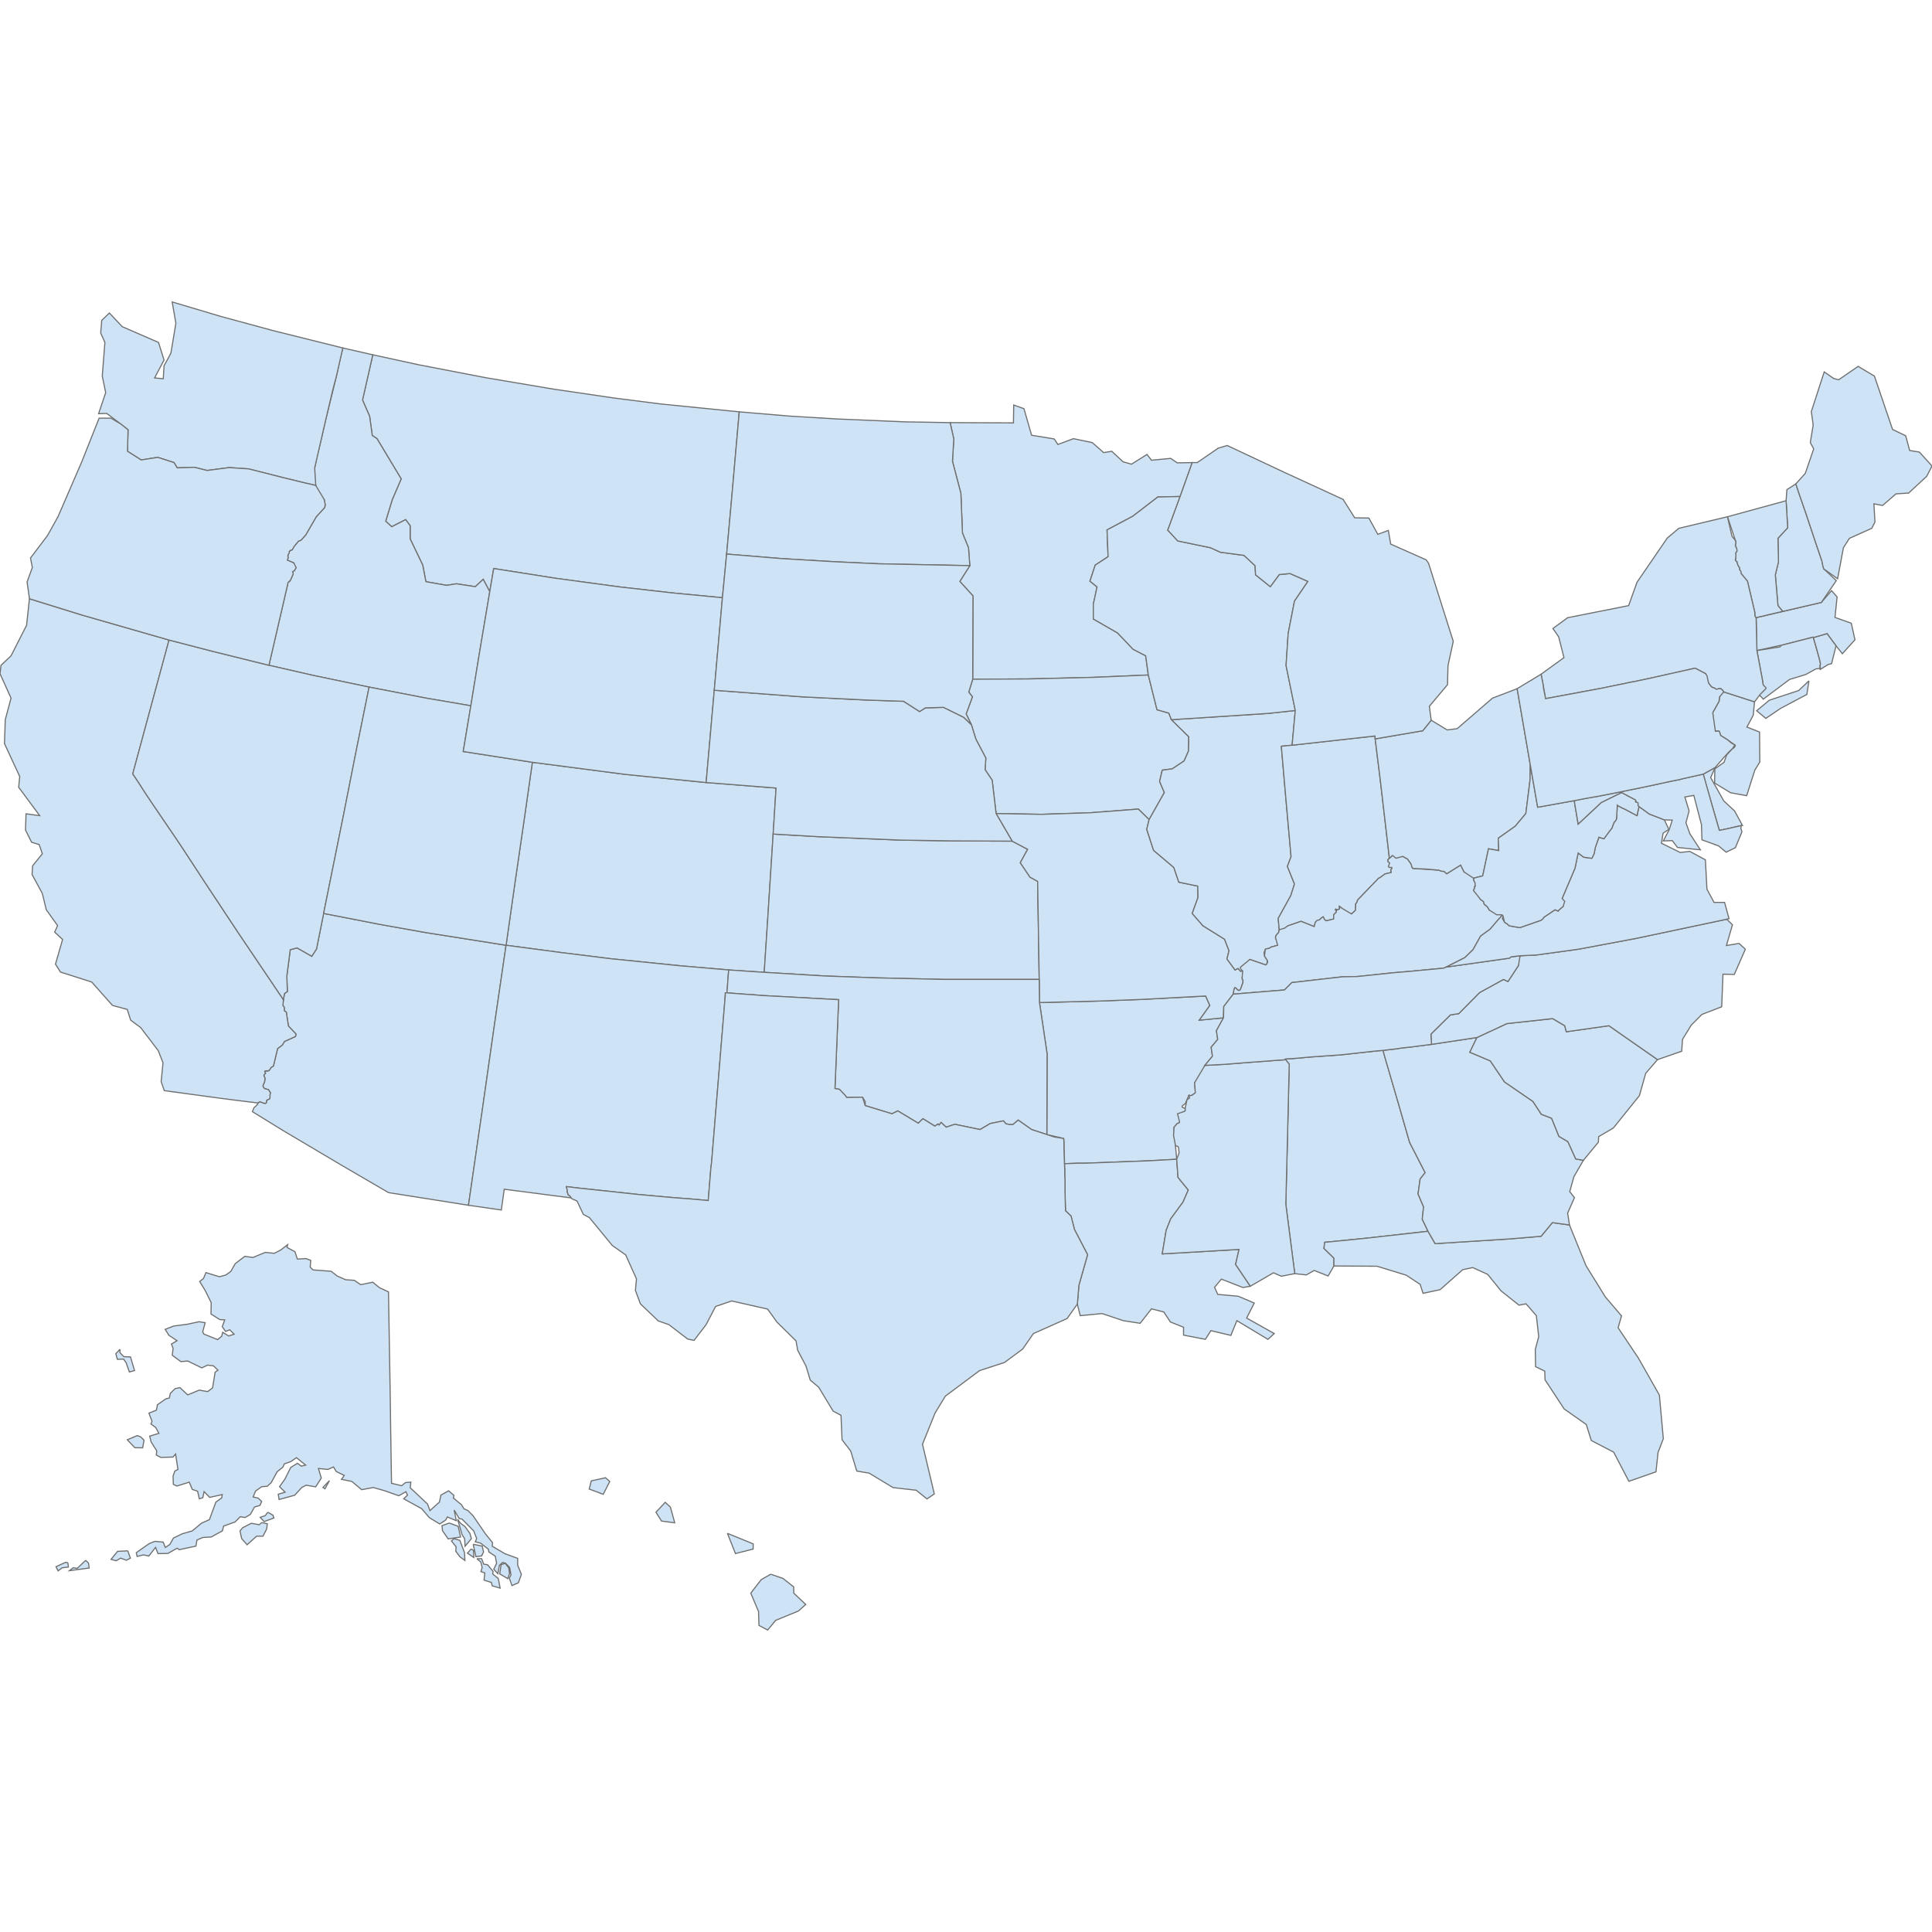 <?xml version='1.0' encoding='utf-8'?>
<svg height="700" width="700" xmlns="http://www.w3.org/2000/svg"><path d="M665.233,233.993 L661.995,229.612 L657.042,231.041 L656.947,230.85 L645.421,233.803 L644.754,233.898 L636.563,235.708 L636.277,223.802 L659.899,218.277 L663.614,213.991 L665.614,216.277 L664.852,223.706 L670.758,225.802 L672.091,231.803 L667.519,236.851 L665.233,233.993 Z" fill="#cee3f5" id="US.MA" stroke="#6e6e6e" stroke-width="0.4"><desc><labelrank>0</labelrank><code_hasc>US.MA</code_hasc><name>Massachusetts</name><admin>United States of America</admin><type_en>State</type_en><region>Northeast</region><woe_id>2347580</woe_id><woe_name>Massachusetts</woe_name><longitude>-71</longitude><middle-y>0.47</middle-y><middle-x>0.36</middle-x><woe_label>Massachusetts, US, United States</woe_label><fips>US25</fips><iso_a2>US</iso_a2><latitude>42</latitude><objectid_1>2059</objectid_1><postal>MA</postal><type>State</type><id>US.MA</id></desc></path><path d="M431.964,167.603 L427.582,179.891 L419.486,180.081 L410.437,187.035 L401.102,191.988 L401.483,201.703 L396.816,204.751 L394.911,210.562 L397.483,212.657 L396.149,218.848 L396.149,224.278 L404.912,229.326 L410.532,235.232 L415.104,237.613 L416.057,244.566 L396.149,245.424 L372.336,245.995 L352.429,246.09 L352.524,215.896 L347.762,210.657 L351.381,204.942 L350.905,198.465 L348.714,193.131 L348.143,178.748 L345.095,167.127 L345.571,159.031 L344.237,153.125 L367.193,153.22 L367.288,146.743 L371.003,148.077 L373.765,157.697 L381.957,159.031 L383.29,161.031 L388.91,158.936 L395.768,160.364 L399.864,163.984 L402.817,163.508 L406.913,167.318 L409.961,168.175 L415.58,164.651 L417.2,166.746 L424.153,166.079 L426.534,167.699 L431.964,167.603 Z" fill="#cee3f5" id="US.MN" stroke="#6e6e6e" stroke-width="0.4"><desc><labelrank>0</labelrank><code_hasc>US.MN</code_hasc><name>Minnesota</name><admin>United States of America</admin><type_en>State</type_en><region>Midwest</region><woe_id>2347582</woe_id><woe_name>Minnesota</woe_name><longitude>-93</longitude><middle-y>0.6</middle-y><middle-x>0.38</middle-x><woe_label>Minnesota, US, United States</woe_label><fips>US32</fips><iso_a2>US</iso_a2><latitude>46</latitude><objectid_1>3494</objectid_1><postal>MN</postal><type>State</type><id>US.MN</id></desc></path><path d="M267.846,149.22 L265.084,180.748 L263.274,200.751 L261.75,216.562 L243.843,214.848 L224.507,212.657 L201.265,209.514 L178.881,205.99 L177.453,214.372 L175.071,209.895 L172.214,212.562 L165.356,211.514 L161.832,212.086 L154.307,210.752 L153.164,204.751 L148.592,195.226 L148.592,190.464 L146.972,188.273 L141.924,190.845 L139.733,188.844 L142.115,181.034 L145.353,173.509 L136.59,158.936 L134.875,157.793 L133.923,150.839 L131.351,144.934 L135.066,128.55 L151.735,132.17 L175.929,136.837 L200.218,140.933 L222.221,144.172 L239.366,146.362 L267.846,149.22 Z" fill="#cee3f5" id="US.MT" stroke="#6e6e6e" stroke-width="0.4"><desc><labelrank>0</labelrank><code_hasc>US.MT</code_hasc><name>Montana</name><admin>United States of America</admin><type_en>State</type_en><region>West</region><woe_id>2347585</woe_id><woe_name>Montana</woe_name><longitude>-110</longitude><middle-y>0.53</middle-y><middle-x>0.55</middle-x><woe_label>Montana, US, United States</woe_label><fips>US30</fips><iso_a2>US</iso_a2><latitude>46</latitude><objectid_1>3510</objectid_1><postal>MT</postal><type>State</type><id>US.MT</id></desc></path><path d="M344.237,153.125 L345.571,159.031 L345.095,167.127 L348.143,178.748 L348.714,193.131 L350.905,198.465 L351.381,204.942 L318.52,204.275 L302.041,203.513 L282.896,202.37 L263.274,200.751 L265.084,180.748 L267.846,149.22 L285.944,150.744 L303.184,151.792 L327.759,152.839 L344.237,153.125 Z" fill="#cee3f5" id="US.ND" stroke="#6e6e6e" stroke-width="0.4"><desc><labelrank>0</labelrank><code_hasc>US.ND</code_hasc><name>North Dakota</name><admin>United States of America</admin><type_en>State</type_en><region>Midwest</region><woe_id>2347593</woe_id><woe_name>North Dakota</woe_name><longitude>-100</longitude><middle-y>0.5</middle-y><middle-x>0.47</middle-x><woe_label>North Dakota, US, United States</woe_label><fips>US38</fips><iso_a2>US</iso_a2><latitude>47</latitude><objectid_1>3511</objectid_1><postal>ND</postal><type>State</type><id>US.ND</id></desc></path><path d="M279.24,570.364 L283.669,571.885 L287.566,574.961 L287.598,577.224 L291.93,581.33 L289.289,583.696 L281.027,587.094 L278.134,590.595 L274.986,588.921 L274.831,583.882 L272.019,577.226 L275.805,572.331 L279.24,570.364 M263.551,555.557 L272.906,559.38 L272.872,561.251 L266.468,562.88 L263.551,555.557 M242.922,546.078 L244.464,551.741 L239.683,551.103 L237.665,547.917 L241.011,544.322 L242.922,546.078 M219.415,535.415 L220.926,536.79 L218.558,541.414 L213.48,539.511 L214.228,536.542 L219.415,535.415 Z" fill="#cee3f5" id="US.HI" stroke="#6e6e6e" stroke-width="0.4"><desc><labelrank>0</labelrank><code_hasc>US.HI</code_hasc><name>Hawaii</name><admin>United States of America</admin><type_en>State</type_en><region>West</region><woe_id>2347570</woe_id><woe_name>Hawaii</woe_name><longitude>-157</longitude><middle-y>0.79</middle-y><middle-x>0.87</middle-x><woe_label>Hawaii, US, United States</woe_label><fips>US15</fips><iso_a2>US</iso_a2><latitude>21</latitude><objectid_1>347</objectid_1><postal>HI</postal><type>State</type><id>US.HI</id></desc></path><path d="M177.453,214.372 L173.547,237.613 L170.595,255.711 L154.402,252.948 L133.732,248.948 L113.254,244.662 L97.442,241.042 L104.205,211.8 L104.3,211.133 L104.49,210.847 L104.871,210.752 L105.252,210.181 L105.919,208.657 L106.014,208.466 L106.014,208.371 L106.11,208.276 L106.205,208.085 L106.205,207.704 L106.014,207.133 L106.014,206.847 L106.205,206.752 L106.681,206.752 L107.253,205.609 L106.872,205.132 L106.681,204.942 L106.491,203.989 L104.109,202.942 L104.395,202.084 L104.395,201.894 L104.3,201.513 L104.3,201.322 L104.776,199.894 L104.871,199.798 L105.062,199.703 L105.157,199.417 L105.252,199.417 L105.443,199.417 L105.538,199.322 L105.824,199.227 L106.014,198.941 L106.205,198.655 L106.491,198.084 L108.11,196.083 L108.872,195.798 L109.158,195.607 L109.348,195.417 L110.777,193.797 L114.587,187.225 L117.635,183.891 L117.73,183.606 L117.826,182.844 L117.445,180.939 L115.159,178.843 L114.492,177.51 L114.397,176.462 L114.397,175.985 L114.397,175.89 L114.301,175.033 L113.92,173.985 L114.016,169.508 L114.873,165.508 L116.778,157.507 L118.016,152.077 L121.826,136.552 L122.398,133.98 L122.969,131.313 L124.207,126.074 L135.066,128.55 L131.351,144.934 L133.923,150.839 L134.875,157.793 L136.59,158.936 L145.353,173.509 L142.115,181.034 L139.733,188.844 L141.924,190.845 L146.972,188.273 L148.592,190.464 L148.592,195.226 L153.164,204.751 L154.307,210.752 L161.832,212.086 L165.356,211.514 L172.214,212.562 L175.071,209.895 L177.453,214.372 Z" fill="#cee3f5" id="US.ID" stroke="#6e6e6e" stroke-width="0.4"><desc><labelrank>0</labelrank><code_hasc>US.ID</code_hasc><name>Idaho</name><admin>United States of America</admin><type_en>State</type_en><region>West</region><woe_id>2347571</woe_id><woe_name>Idaho</woe_name><longitude>-114</longitude><middle-y>0.75</middle-y><middle-x>0.51</middle-x><woe_label>Idaho, US, United States</woe_label><fips>US16</fips><iso_a2>US</iso_a2><latitude>43</latitude><objectid_1>3512</objectid_1><postal>ID</postal><type>State</type><id>US.ID</id></desc></path><path d="M114.397,175.89 L112.872,175.509 L109.92,174.842 L102.49,173.033 L90.107,169.889 L83.059,169.413 L75.058,170.461 L70.486,169.318 L64.199,169.508 L63.056,167.603 L57.151,165.698 L51.15,166.651 L46.197,163.508 L46.387,155.697 L43.72,153.602 L38.672,149.791 L35.719,149.887 L38.291,142.267 L37.053,136.266 L38.005,124.074 L36.481,120.645 L36.862,116.073 L39.624,113.406 L44.292,118.359 L57.436,124.074 L59.437,130.455 L56.008,136.933 L59.151,137.218 L59.437,132.551 L61.913,127.979 L63.723,117.12 L62.389,109.405 L80.011,114.644 L98.966,119.787 L124.207,126.074 L121.826,136.552 L121.159,139.028 L120.493,141.6 L118.016,152.077 L114.016,169.508 L114.397,175.89 Z" fill="#cee3f5" id="US.WA" stroke="#6e6e6e" stroke-width="0.4"><desc><labelrank>0</labelrank><code_hasc>US.WA</code_hasc><name>Washington</name><admin>United States of America</admin><type_en>State</type_en><region>West</region><woe_id>2347606</woe_id><woe_name>Washington</woe_name><longitude>-120</longitude><middle-y>0.52</middle-y><middle-x>0.56</middle-x><woe_label>Washington, US, United States</woe_label><fips>US53</fips><iso_a2>US</iso_a2><latitude>47</latitude><objectid_1>872</objectid_1><postal>WA</postal><type>State</type><id>US.WA</id></desc></path><path d="M183.358,342.484 L179.072,371.822 L174.881,401.254 L169.737,436.688 L140.781,432.116 L124.112,422.4 L102.585,409.636 L91.441,402.778 L92.013,401.349 L92.965,400.492 L93.346,400.016 L93.632,399.444 L94.203,399.159 L95.632,399.73 L96.299,399.73 L96.489,399.54 L96.68,398.587 L97.537,398.206 L97.728,398.016 L97.823,397.635 L97.823,396.587 L97.918,395.825 L97.251,394.777 L96.013,394.491 L95.537,394.11 L95.251,393.444 L95.442,392.872 L95.727,392.301 L95.918,391.634 L96.013,390.681 L95.918,390.396 L95.632,389.824 L95.632,389.538 L95.918,389.157 L96.108,388.967 L96.204,388.872 L96.108,388.681 L95.918,388.3 L95.918,388.11 L96.108,388.014 L96.775,388.11 L97.442,387.919 L98.299,386.681 L98.871,386.395 L99.061,386.205 L100.585,379.918 L102.109,378.775 L102.395,378.489 L103.062,377.346 L107.062,375.536 L107.253,374.679 L104.49,371.726 L103.728,366.678 L103.062,366.297 L102.966,364.964 L102.871,364.773 L102.49,364.297 L102.681,362.297 L102.681,362.201 L103.062,360.011 L104.109,359.249 L103.919,353.629 L105.157,344.104 L107.634,343.437 L112.968,346.485 L114.682,343.818 L117.254,330.959 L137.828,334.96 L154.402,337.912 L183.358,342.484 Z" fill="#cee3f5" id="US.AZ" stroke="#6e6e6e" stroke-width="0.4"><desc><labelrank>0</labelrank><code_hasc>US.AZ</code_hasc><name>Arizona</name><admin>United States of America</admin><type_en>State</type_en><region>West</region><woe_id>2347561</woe_id><woe_name>Arizona</woe_name><longitude>-111</longitude><middle-y>0.45</middle-y><middle-x>0.51</middle-x><woe_label>Arizona, US, United States</woe_label><fips>US04</fips><iso_a2>US</iso_a2><latitude>34</latitude><objectid_1>3513</objectid_1><postal>AZ</postal><type>State</type><id>US.AZ</id></desc></path><path d="M10.668,216.943 L29.718,222.849 L61.246,231.898 L54.007,258.568 L48.102,280.381 L50.388,283.81 L52.579,287.239 L54.865,290.668 L59.532,297.526 L64.199,304.384 L66.485,307.813 L73.82,319.053 L86.297,337.912 L102.681,362.201 L102.681,362.297 L102.49,364.297 L102.871,364.773 L102.966,364.964 L103.062,366.297 L103.728,366.678 L104.49,371.726 L107.253,374.679 L107.062,375.536 L103.062,377.346 L102.395,378.489 L102.109,378.775 L100.585,379.918 L99.061,386.205 L98.871,386.395 L98.299,386.681 L97.442,387.919 L96.108,388.014 L95.918,388.11 L95.918,388.3 L96.108,388.681 L96.204,388.872 L96.108,388.967 L95.918,389.157 L95.632,389.538 L95.632,389.824 L95.918,390.396 L96.013,390.681 L95.918,391.634 L95.727,392.301 L95.442,392.872 L95.251,393.444 L95.537,394.11 L96.013,394.491 L97.251,394.777 L97.918,395.825 L98.013,396.015 L97.918,396.206 L97.918,396.396 L97.823,396.587 L97.823,397.635 L97.728,398.016 L97.537,398.206 L96.68,398.587 L96.585,398.873 L96.489,399.54 L96.299,399.73 L95.632,399.73 L94.203,399.159 L93.632,399.444 L93.537,399.635 L85.726,398.682 L78.392,397.73 L59.532,395.158 L58.389,391.92 L59.056,385.062 L57.341,380.68 L50.959,372.298 L47.34,369.631 L46.102,365.726 L40.767,364.297 L33.243,355.819 L21.908,352.2 L20.098,349.342 L22.67,340.389 L19.812,337.722 L20.86,335.341 L16.764,329.625 L15.335,323.72 L11.621,316.862 L11.811,313.719 L15.335,309.337 L14.192,306.003 L11.43,305.146 L9.239,300.764 L9.43,294.859 L14.383,295.526 L6.763,285.238 L7.144,281.333 L1.619,269.427 L1.905,260.759 L4.001,252.948 L0.0,244.09 L0.381,241.042 L4.001,237.613 L9.62,226.564 L10.668,216.943 Z" fill="#cee3f5" id="US.CA" stroke="#6e6e6e" stroke-width="0.4"><desc><labelrank>0</labelrank><code_hasc>US.CA</code_hasc><name>California</name><admin>United States of America</admin><type_en>State</type_en><region>West</region><woe_id>2347563</woe_id><woe_name>California</woe_name><longitude>-119</longitude><middle-y>0.67</middle-y><middle-x>0.51</middle-x><woe_label>California, US, United States</woe_label><fips>US06</fips><iso_a2>US</iso_a2><latitude>36</latitude><objectid_1>356</objectid_1><postal>CA</postal><type>State</type><id>US.CA</id></desc></path><path d="M280.133,302.193 L278.228,331.911 L276.895,352.295 L264.036,351.438 L246.319,349.914 L221.078,347.342 L203.456,345.151 L183.358,342.484 L186.597,319.719 L189.931,296.859 L192.883,276.19 L226.507,280.571 L255.844,283.524 L281.181,285.524 L280.133,302.193 Z" fill="#cee3f5" id="US.CO" stroke="#6e6e6e" stroke-width="0.4"><desc><labelrank>0</labelrank><code_hasc>US.CO</code_hasc><name>Colorado</name><admin>United States of America</admin><type_en>State</type_en><region>West</region><woe_id>2347564</woe_id><woe_name>Colorado</woe_name><longitude>-105</longitude><middle-y>0.5</middle-y><middle-x>0.51</middle-x><woe_label>Colorado, US, United States</woe_label><fips>US08</fips><iso_a2>US</iso_a2><latitude>38</latitude><objectid_1>3514</objectid_1><postal>CO</postal><type>State</type><id>US.CO</id></desc></path><path d="M117.254,330.959 L114.682,343.818 L112.968,346.485 L107.634,343.437 L105.157,344.104 L103.919,353.629 L104.109,359.249 L103.062,360.011 L102.681,362.201 L86.297,337.912 L73.82,319.053 L66.485,307.813 L64.199,304.384 L59.532,297.526 L54.865,290.668 L52.579,287.239 L50.388,283.81 L48.102,280.381 L54.007,258.568 L61.246,231.898 L77.058,235.994 L97.442,241.042 L113.254,244.662 L133.732,248.948 L129.065,271.999 L124.493,295.145 L117.254,330.959 Z" fill="#cee3f5" id="US.NV" stroke="#6e6e6e" stroke-width="0.4"><desc><labelrank>0</labelrank><code_hasc>US.NV</code_hasc><name>Nevada</name><admin>United States of America</admin><type_en>State</type_en><region>West</region><woe_id>2347587</woe_id><woe_name>Nevada</woe_name><longitude>-117</longitude><middle-y>0.38</middle-y><middle-x>0.46</middle-x><woe_label>Nevada, US, United States</woe_label><fips>US32</fips><iso_a2>US</iso_a2><latitude>39</latitude><objectid_1>3515</objectid_1><postal>NV</postal><type>State</type><id>US.NV</id></desc></path><path d="M263.369,359.725 L262.798,359.725 L262.798,360.011 L262.607,362.868 L262.417,365.154 L261.274,379.061 L260.893,383.728 L260.702,386.109 L260.512,388.395 L259.369,402.302 L258.035,418.59 L257.845,420.971 L257.559,423.257 L256.987,430.306 L256.606,434.973 L253.463,434.687 L250.32,434.402 L243.938,433.925 L231.27,432.782 L215.363,431.068 L209.076,430.401 L205.266,429.925 L205.266,430.211 L205.457,430.877 L205.552,431.258 L205.457,431.639 L205.933,432.973 L206.123,433.068 L206.314,433.163 L206.409,433.259 L206.885,434.021 L182.692,430.877 L181.644,438.402 L169.737,436.688 L174.881,401.254 L179.072,371.822 L183.358,342.484 L203.456,345.151 L221.078,347.342 L246.319,349.914 L264.036,351.438 L263.845,353.438 L263.56,357.629 L263.369,359.725 Z" fill="#cee3f5" id="US.NM" stroke="#6e6e6e" stroke-width="0.4"><desc><labelrank>0</labelrank><code_hasc>US.NM</code_hasc><name>New Mexico</name><admin>United States of America</admin><type_en>State</type_en><region>West</region><woe_id>2347590</woe_id><woe_name>New Mexico</woe_name><longitude>-106</longitude><middle-y>0.5</middle-y><middle-x>0.51</middle-x><woe_label>New Mexico, US, United States</woe_label><fips>US35</fips><iso_a2>US</iso_a2><latitude>34</latitude><objectid_1>3516</objectid_1><postal>NM</postal><type>State</type><id>US.NM</id></desc></path><path d="M43.72,153.602 L46.387,155.697 L46.197,163.508 L51.15,166.651 L57.151,165.698 L63.056,167.603 L64.199,169.508 L70.486,169.318 L75.058,170.461 L83.059,169.413 L90.107,169.889 L102.49,173.033 L109.92,174.842 L112.872,175.509 L114.397,175.89 L117.445,180.939 L117.826,182.844 L117.635,183.891 L114.587,187.225 L110.777,193.797 L109.348,195.417 L109.158,195.607 L108.872,195.798 L108.11,196.083 L106.491,198.084 L106.205,198.655 L106.014,198.941 L105.824,199.227 L105.538,199.322 L105.443,199.417 L105.252,199.417 L105.157,199.417 L104.776,199.894 L104.776,200.37 L104.395,200.941 L104.3,201.322 L104.3,201.513 L104.395,201.894 L104.395,202.084 L104.109,202.942 L106.491,203.989 L107.253,205.609 L107.253,205.799 L106.872,206.371 L106.681,206.752 L106.014,207.133 L106.205,207.704 L106.205,208.085 L106.11,208.276 L106.014,208.371 L106.014,208.466 L105.919,208.657 L105.252,210.181 L104.3,211.133 L104.3,211.514 L104.205,211.8 L97.442,241.042 L77.058,235.994 L61.246,231.898 L29.718,222.849 L10.668,216.943 L9.811,210.847 L11.716,205.609 L11.049,202.18 L17.24,193.988 L21.05,187.13 L29.623,167.318 L35.91,151.506 L40.196,151.506 L43.72,153.602 Z" fill="#cee3f5" id="US.OR" stroke="#6e6e6e" stroke-width="0.4"><desc><labelrank>0</labelrank><code_hasc>US.OR</code_hasc><name>Oregon</name><admin>United States of America</admin><type_en>State</type_en><region>West</region><woe_id>2347596</woe_id><woe_name>Oregon</woe_name><longitude>-120</longitude><middle-y>0.52</middle-y><middle-x>0.47</middle-x><woe_label>Oregon, US, United States</woe_label><fips>US41</fips><iso_a2>US</iso_a2><latitude>43</latitude><objectid_1>873</objectid_1><postal>OR</postal><type>State</type><id>US.OR</id></desc></path><path d="M170.595,255.711 L167.832,272.284 L192.883,276.19 L189.931,296.859 L186.597,319.719 L183.358,342.484 L154.402,337.912 L137.828,334.96 L117.254,330.959 L124.493,295.145 L129.065,271.999 L133.732,248.948 L154.402,252.948 L170.595,255.711 Z" fill="#cee3f5" id="US.UT" stroke="#6e6e6e" stroke-width="0.4"><desc><labelrank>0</labelrank><code_hasc>US.UT</code_hasc><name>Utah</name><admin>United States of America</admin><type_en>State</type_en><region>West</region><woe_id>2347603</woe_id><woe_name>Utah</woe_name><longitude>-111</longitude><middle-y>0.59</middle-y><middle-x>0.52</middle-x><woe_label>Utah, US, United States</woe_label><fips>US49</fips><iso_a2>US</iso_a2><latitude>39</latitude><objectid_1>3517</objectid_1><postal>UT</postal><type>State</type><id>US.UT</id></desc></path><path d="M258.797,250.091 L255.844,283.524 L226.507,280.571 L192.883,276.19 L167.832,272.284 L170.595,255.711 L173.547,237.613 L177.453,214.372 L178.881,205.99 L201.265,209.514 L224.507,212.657 L243.843,214.848 L261.75,216.562 L258.797,250.091 Z" fill="#cee3f5" id="US.WY" stroke="#6e6e6e" stroke-width="0.4"><desc><labelrank>0</labelrank><code_hasc>US.WY</code_hasc><name>Wyoming</name><admin>United States of America</admin><type_en>State</type_en><region>West</region><woe_id>2347609</woe_id><woe_name>Wyoming</woe_name><longitude>-107</longitude><middle-y>0.5</middle-y><middle-x>0.51</middle-x><woe_label>Wyoming, US, United States</woe_label><fips>US56</fips><iso_a2>US</iso_a2><latitude>42</latitude><objectid_1>3518</objectid_1><postal>WY</postal><type>State</type><id>US.WY</id></desc></path><path d="M443.298,368.774 L440.727,373.441 L441.203,376.584 L438.822,379.442 L439.298,382.68 L436.536,386.014 L436.536,386.109 L437.012,386.586 L437.012,387.348 L432.821,392.301 L433.107,395.92 L431.868,396.873 L431.106,396.968 L430.821,396.777 L430.725,396.873 L430.059,398.492 L429.487,399.825 L428.344,400.683 L428.344,401.159 L429.392,401.635 L429.487,402.302 L429.297,402.588 L429.106,402.683 L427.391,406.493 L427.201,406.874 L426.534,407.065 L425.391,408.398 L425.201,411.351 L426.534,412.208 L426.534,413.827 L426.058,414.589 L425.867,414.875 L426.344,420.019 L416.057,420.59 L413.58,420.685 L411.008,420.781 L408.437,420.876 L398.34,421.257 L395.863,421.352 L393.292,421.447 L390.72,421.447 L385.672,421.638 L385.672,419.638 L385.481,415.637 L385.481,413.637 L385.386,412.494 L379.29,411.065 L379.385,381.823 L376.623,363.249 L398.911,362.678 L413.675,362.106 L436.821,360.868 L438.345,364.297 L434.535,369.631 L443.298,368.774 Z" fill="#cee3f5" id="US.AR" stroke="#6e6e6e" stroke-width="0.4"><desc><labelrank>0</labelrank><code_hasc>US.AR</code_hasc><name>Arkansas</name><admin>United States of America</admin><type_en>State</type_en><region>South</region><woe_id>2347562</woe_id><woe_name>Arkansas</woe_name><longitude>-92</longitude><middle-y>0.43</middle-y><middle-x>0.47</middle-x><woe_label>Arkansas, US, United States</woe_label><fips>US05</fips><iso_a2>US</iso_a2><latitude>34</latitude><objectid_1>3519</objectid_1><postal>AR</postal><type>State</type><id>US.AR</id></desc></path><path d="M424.439,260.759 L430.725,266.95 L430.63,272.094 L429.011,275.713 L424.724,278.571 L421.105,279.047 L420.152,283.143 L421.867,287.143 L416.342,296.954 L412.437,293.144 L395.006,294.478 L377.385,295.049 L360.906,294.764 L359.477,282.667 L356.906,278.857 L357.191,274.666 L353.572,267.808 L351.953,262.569 L350.048,258.663 L352.334,252.472 L351,250.758 L352.429,246.09 L372.336,245.995 L396.149,245.424 L416.057,244.566 L419.2,257.139 L423.486,258.378 L424.439,260.759 Z" fill="#cee3f5" id="US.IA" stroke="#6e6e6e" stroke-width="0.4"><desc><labelrank>0</labelrank><code_hasc>US.IA</code_hasc><name>Iowa</name><admin>United States of America</admin><type_en>State</type_en><region>Midwest</region><woe_id>2347574</woe_id><woe_name>Iowa</woe_name><longitude>-93</longitude><middle-y>0.49</middle-y><middle-x>0.35</middle-x><woe_label>Iowa, US, United States</woe_label><fips>US19</fips><iso_a2>US</iso_a2><latitude>42</latitude><objectid_1>3520</objectid_1><postal>IA</postal><type>State</type><id>US.IA</id></desc></path><path d="M376.527,354.867 L342.332,354.867 L317.567,354.295 L298.993,353.629 L276.895,352.295 L278.228,331.911 L280.133,302.193 L296.612,303.146 L326.235,304.384 L345.19,304.67 L366.717,304.765 L372.336,307.718 L369.669,312.576 L373.194,317.814 L375.956,319.338 L376.527,354.867 Z" fill="#cee3f5" id="US.KS" stroke="#6e6e6e" stroke-width="0.4"><desc><labelrank>0</labelrank><code_hasc>US.KS</code_hasc><name>Kansas</name><admin>United States of America</admin><type_en>State</type_en><region>Midwest</region><woe_id>2347575</woe_id><woe_name>Kansas</woe_name><longitude>-98</longitude><middle-y>0.49</middle-y><middle-x>0.3</middle-x><woe_label>Kansas, US, United States</woe_label><fips>US20</fips><iso_a2>US</iso_a2><latitude>38</latitude><objectid_1>3521</objectid_1><postal>KS</postal><type>State</type><id>US.KS</id></desc></path><path d="M416.342,296.954 L415.485,300.479 L417.962,308.099 L425.296,314.29 L427.106,319.624 L433.964,321.053 L434.059,325.149 L431.964,330.959 L435.869,335.436 L443.679,340.294 L445.299,344.485 L444.537,347.437 L447.489,351.438 L448.537,350.866 L449.49,351.914 L449.966,351.724 L450.252,351.819 L450.347,352.105 L450.347,353.533 L450.061,354.01 L450.061,354.581 L450.347,355.153 L450.347,355.534 L450.347,356.01 L449.585,358.106 L449.394,358.582 L449.013,358.868 L448.537,358.772 L447.87,358.106 L447.489,357.82 L447.299,358.01 L447.204,358.296 L447.013,358.963 L447.013,359.153 L446.823,360.011 L446.823,360.201 L443.394,364.678 L443.298,368.774 L434.535,369.631 L438.345,364.297 L436.821,360.868 L413.675,362.106 L398.911,362.678 L376.623,363.249 L376.527,354.867 L375.956,319.338 L373.194,317.814 L369.669,312.576 L372.336,307.718 L366.717,304.765 L360.906,294.764 L377.385,295.049 L395.006,294.478 L412.437,293.144 L416.342,296.954 Z" fill="#cee3f5" id="US.MO" stroke="#6e6e6e" stroke-width="0.4"><desc><labelrank>0</labelrank><code_hasc>US.MO</code_hasc><name>Missouri</name><admin>United States of America</admin><type_en>State</type_en><region>Midwest</region><woe_id>2347584</woe_id><woe_name>Missouri</woe_name><longitude>-92</longitude><middle-y>0.51</middle-y><middle-x>0.48</middle-x><woe_label>Missouri, US, United States</woe_label><fips>US29</fips><iso_a2>US</iso_a2><latitude>38</latitude><objectid_1>3522</objectid_1><postal>MO</postal><type>State</type><id>US.MO</id></desc></path><path d="M351.953,262.569 L353.572,267.808 L357.191,274.666 L356.906,278.857 L359.477,282.667 L360.906,294.764 L366.717,304.765 L345.19,304.67 L326.235,304.384 L296.612,303.146 L280.133,302.193 L281.181,285.524 L255.844,283.524 L258.797,250.091 L290.516,252.472 L313.566,253.615 L327.378,254.091 L333.188,257.806 L335.284,256.473 L341.856,256.282 L349.19,259.902 L351.953,262.569 Z" fill="#cee3f5" id="US.NE" stroke="#6e6e6e" stroke-width="0.4"><desc><labelrank>0</labelrank><code_hasc>US.NE</code_hasc><name>Nebraska</name><admin>United States of America</admin><type_en>State</type_en><region>Midwest</region><woe_id>2347586</woe_id><woe_name>Nebraska</woe_name><longitude>-99</longitude><middle-y>0.5</middle-y><middle-x>0.43</middle-x><woe_label>Nebraska, US, United States</woe_label><fips>US31</fips><iso_a2>US</iso_a2><latitude>41</latitude><objectid_1>3523</objectid_1><postal>NE</postal><type>State</type><id>US.NE</id></desc></path><path d="M376.623,363.249 L379.385,381.823 L379.29,411.065 L373.765,409.255 L368.907,405.826 L367.002,407.446 L365.764,407.446 L364.431,407.16 L363.573,406.112 L358.811,407.065 L355.096,409.255 L345.952,407.35 L342.809,408.398 L340.999,406.684 L340.237,407.636 L339.856,407.255 L338.713,408.017 L334.426,405.35 L333.95,405.731 L332.712,406.969 L325.282,402.493 L323.187,403.54 L313.471,400.587 L313.471,399.063 L312.519,397.539 L306.804,397.635 L306.613,397.444 L306.327,396.968 L304.137,394.682 L302.517,394.396 L303.851,362.201 L279.467,360.868 L275.942,360.677 L272.609,360.392 L269.56,360.201 L267.084,360.011 L263.369,359.725 L263.56,357.629 L263.845,353.438 L264.036,351.438 L276.895,352.295 L298.993,353.629 L317.567,354.295 L342.332,354.867 L376.527,354.867 L376.623,363.249 Z" fill="#cee3f5" id="US.OK" stroke="#6e6e6e" stroke-width="0.4"><desc><labelrank>0</labelrank><code_hasc>US.OK</code_hasc><name>Oklahoma</name><admin>United States of America</admin><type_en>State</type_en><region>South</region><woe_id>2347595</woe_id><woe_name>Oklahoma</woe_name><longitude>-97</longitude><middle-y>0.52</middle-y><middle-x>0.78</middle-x><woe_label>Oklahoma, US, United States</woe_label><fips>US40</fips><iso_a2>US</iso_a2><latitude>35</latitude><objectid_1>3524</objectid_1><postal>OK</postal><type>State</type><id>US.OK</id></desc></path><path d="M351.381,204.942 L347.762,210.657 L352.524,215.896 L352.429,246.09 L351,250.758 L352.334,252.472 L350.048,258.663 L351.953,262.569 L349.19,259.902 L341.856,256.282 L335.284,256.473 L333.188,257.806 L327.378,254.091 L313.566,253.615 L290.516,252.472 L258.797,250.091 L261.75,216.562 L263.274,200.751 L282.896,202.37 L302.041,203.513 L318.52,204.275 L351.381,204.942 Z" fill="#cee3f5" id="US.SD" stroke="#6e6e6e" stroke-width="0.4"><desc><labelrank>0</labelrank><code_hasc>US.SD</code_hasc><name>South Dakota</name><admin>United States of America</admin><type_en>State</type_en><region>Midwest</region><woe_id>2347600</woe_id><woe_name>South Dakota</woe_name><longitude>-100</longitude><middle-y>0.44</middle-y><middle-x>0.51</middle-x><woe_label>South Dakota, US, United States</woe_label><fips>US46</fips><iso_a2>US</iso_a2><latitude>44</latitude><objectid_1>3525</objectid_1><postal>SD</postal><type>State</type><id>US.SD</id></desc></path><path d="M453.014,466.025 L450.347,466.501 L442.536,463.453 L440.06,466.406 L441.203,468.978 L448.632,469.645 L454.443,472.121 L451.681,477.55 L461.682,483.17 L459.396,485.266 L448.156,478.503 L445.965,483.837 L438.726,482.122 L436.726,485.266 L428.82,483.742 L428.82,480.884 L424.058,478.979 L421.676,475.36 L417.2,474.217 L413.104,479.455 L407.008,478.503 L399.292,475.931 L391.387,476.693 L390.339,472.502 L390.91,465.644 L394.054,454.595 L389.291,445.451 L388.053,440.593 L386.053,438.688 L385.862,431.449 L385.862,427.544 L385.767,425.543 L385.767,423.543 L385.672,421.638 L390.72,421.447 L393.292,421.447 L395.863,421.352 L398.34,421.257 L408.437,420.876 L411.008,420.781 L413.58,420.685 L416.057,420.59 L426.344,420.019 L426.82,426.591 L430.535,431.163 L428.63,435.545 L424.153,441.641 L422.534,445.736 L421.105,454.309 L448.918,452.69 L447.68,458.119 L453.014,466.025 Z" fill="#cee3f5" id="US.LA" stroke="#6e6e6e" stroke-width="0.4"><desc><labelrank>0</labelrank><code_hasc>US.LA</code_hasc><name>Louisiana</name><admin>United States of America</admin><type_en>State</type_en><region>South</region><woe_id>2347577</woe_id><woe_name>Louisiana</woe_name><longitude>-91</longitude><middle-y>0.46</middle-y><middle-x>0.34</middle-x><woe_label>Louisiana, US, United States</woe_label><fips>US22</fips><iso_a2>US</iso_a2><latitude>30</latitude><objectid_1>3455</objectid_1><postal>LA</postal><type>State</type><id>US.LA</id></desc></path><path d="M385.672,421.638 L385.767,423.543 L385.767,425.543 L385.862,427.544 L385.862,431.449 L386.053,438.688 L388.053,440.593 L389.291,445.451 L394.054,454.595 L390.91,465.644 L390.339,472.502 L386.624,477.741 L374.432,483.17 L370.527,488.79 L363.954,493.648 L354.905,496.601 L342.523,505.84 L338.808,511.936 L334.236,523.271 L338.522,541.273 L335.855,543.083 L331.95,539.94 L323.568,538.987 L314.9,533.748 L310.423,532.986 L308.232,525.747 L305.089,521.652 L304.708,512.793 L301.851,511.269 L296.612,502.601 L293.564,500.03 L292.04,494.981 L288.992,489.171 L288.42,485.837 L281.467,478.979 L278.133,474.312 L265.084,471.359 L259.273,473.359 L255.844,479.932 L251.463,485.647 L249.177,485.17 L242.319,479.932 L238.509,478.598 L232.032,472.407 L230.222,467.549 L230.603,463.358 L226.698,454.69 L221.84,451.261 L213.553,441.164 L211.362,440.021 L209.076,435.164 L207.171,434.306 L206.409,433.259 L206.314,433.163 L206.123,433.068 L205.933,432.973 L205.457,431.639 L205.552,431.258 L205.457,430.877 L205.266,430.211 L205.266,429.925 L209.076,430.401 L215.363,431.068 L231.27,432.782 L243.938,433.925 L250.32,434.402 L253.463,434.687 L256.606,434.973 L256.987,430.306 L257.559,423.257 L257.845,420.971 L258.035,418.59 L259.369,402.302 L260.512,388.395 L260.702,386.109 L260.893,383.728 L261.274,379.061 L262.417,365.154 L262.607,362.868 L262.798,360.487 L262.798,360.011 L262.798,359.725 L263.369,359.725 L267.084,360.011 L269.56,360.201 L272.609,360.392 L275.942,360.677 L279.467,360.868 L303.851,362.201 L302.517,394.396 L304.137,394.682 L306.327,396.968 L306.613,397.444 L306.804,397.635 L312.519,397.539 L313.471,400.587 L323.187,403.54 L325.282,402.493 L332.712,406.969 L333.95,405.731 L334.426,405.35 L338.713,408.017 L339.856,407.255 L340.237,407.636 L340.999,406.684 L342.809,408.398 L345.952,407.35 L355.096,409.255 L358.811,407.065 L363.573,406.112 L364.431,407.16 L365.764,407.446 L367.002,407.446 L368.907,405.826 L373.765,409.255 L381.861,411.922 L385.386,412.494 L385.481,413.637 L385.481,415.637 L385.672,421.638 Z" fill="#cee3f5" id="US.TX" stroke="#6e6e6e" stroke-width="0.4"><desc><labelrank>0</labelrank><code_hasc>US.TX</code_hasc><name>Texas</name><admin>United States of America</admin><type_en>State</type_en><region>South</region><woe_id>2347602</woe_id><woe_name>Texas</woe_name><longitude>-98</longitude><middle-y>0.52</middle-y><middle-x>0.69</middle-x><woe_label>Texas, US, United States</woe_label><fips>US48</fips><iso_a2>US</iso_a2><latitude>31</latitude><objectid_1>3449</objectid_1><postal>TX</postal><type>State</type><id>US.TX</id></desc></path><path d="M644.945,234.374 L645.421,233.803 L656.947,230.85 L658.375,235.708 L658.852,237.518 L659.137,238.47 L659.233,238.946 L659.423,239.613 L659.614,240.661 L659.423,241.137 L659.518,241.994 L659.518,242.375 L659.518,242.471 L659.233,242.185 L657.899,242.375 L654.279,244.376 L648.374,246.186 L638.849,253.329 L638.373,252.758 L637.611,251.996 L637.515,251.901 L638.849,248.186 L638.658,247.138 L638.563,246.376 L637.992,243.328 L636.563,235.708 L644.945,234.374 Z" fill="#cee3f5" id="US.CT" stroke="#6e6e6e" stroke-width="0.4"><desc><labelrank>0</labelrank><code_hasc>US.CT</code_hasc><name>Connecticut</name><admin>United States of America</admin><type_en>State</type_en><region>Northeast</region><woe_id>2347565</woe_id><woe_name>Connecticut</woe_name><longitude>-72</longitude><middle-y>0.5</middle-y><middle-x>0.48</middle-x><woe_label>Connecticut, US, United States</woe_label><fips>US09</fips><iso_a2>US</iso_a2><latitude>41</latitude><objectid_1>3495</objectid_1><postal>CT</postal><type>State</type><id>US.CT</id></desc></path><path d="M645.897,221.516 L644.183,219.42 L643.23,208.276 L644.373,203.608 L644.183,195.036 L647.707,191.226 L647.136,181.415 L647.421,177.414 L650.66,175.319 L650.946,176.176 L651.231,177.033 L651.517,177.891 L652.089,179.605 L654.184,185.606 L655.613,189.892 L657.042,194.178 L657.328,195.036 L657.613,195.893 L658.185,197.607 L659.042,200.084 L659.614,201.799 L659.899,202.656 L660.09,203.132 L660.757,206.085 L665.329,210.371 L659.899,218.277 L645.897,221.516 Z" fill="#cee3f5" id="US.NH" stroke="#6e6e6e" stroke-width="0.4"><desc><labelrank>0</labelrank><code_hasc>US.NH</code_hasc><name>New Hampshire</name><admin>United States of America</admin><type_en>State</type_en><region>Northeast</region><woe_id>2347588</woe_id><woe_name>New Hampshire</woe_name><longitude>-71</longitude><middle-y>0.57</middle-y><middle-x>0.38</middle-x><woe_label>New Hampshire, US, United States</woe_label><fips>US33</fips><iso_a2>US</iso_a2><latitude>43</latitude><objectid_1>3496</objectid_1><postal>NH</postal><type>State</type><id>US.NH</id></desc></path><path d="M665.233,233.993 L663.614,240.47 L662.376,240.756 L660.566,241.899 L659.709,242.375 L659.518,242.471 L659.518,242.375 L659.518,241.994 L659.423,241.137 L659.614,240.661 L659.423,239.613 L659.233,238.946 L659.137,238.47 L658.852,237.518 L658.375,235.708 L657.042,231.041 L661.995,229.612 L665.233,233.993 Z" fill="#cee3f5" id="US.RI" stroke="#6e6e6e" stroke-width="0.4"><desc><labelrank>0</labelrank><code_hasc>US.RI</code_hasc><name>Rhode Island</name><admin>United States of America</admin><type_en>State</type_en><region>Northeast</region><woe_id>2347598</woe_id><woe_name>Rhode Island</woe_name><longitude>-71</longitude><middle-y>0.78</middle-y><middle-x>0.55</middle-x><woe_label>Rhode Island, US, United States</woe_label><fips>US44</fips><iso_a2>US</iso_a2><latitude>41</latitude><objectid_1>2084</objectid_1><postal>RI</postal><type>State</type><id>US.RI</id></desc></path><path d="M645.897,221.516 L640.563,222.754 L639.516,223.04 L638.277,223.325 L637.706,223.421 L637.039,223.611 L636.277,223.802 L636.182,223.802 L635.801,223.04 L635.801,222.754 L635.801,221.897 L633.134,210.562 L630.848,207.799 L630.371,206.561 L630.276,206.371 L630.276,206.085 L630.276,205.894 L630.276,205.704 L630.181,205.609 L629.8,205.037 L629.514,204.37 L629.419,204.18 L629.324,203.704 L629.324,203.513 L629.133,203.418 L628.847,203.132 L628.847,203.037 L628.752,202.751 L628.847,202.561 L628.943,201.132 L628.943,200.846 L628.847,200.56 L628.943,200.275 L629.038,200.084 L629.133,199.989 L629.228,199.894 L629.324,199.703 L629.133,198.56 L628.847,197.893 L628.752,197.703 L628.752,197.607 L628.847,196.941 L628.943,196.464 L628.847,196.179 L628.847,195.988 L628.752,195.893 L628.752,195.798 L625.895,187.225 L647.136,181.415 L647.707,191.226 L644.183,195.036 L644.373,203.608 L643.23,208.276 L644.183,219.42 L645.897,221.516 Z" fill="#cee3f5" id="US.VT" stroke="#6e6e6e" stroke-width="0.4"><desc><labelrank>0</labelrank><code_hasc>US.VT</code_hasc><name>Vermont</name><admin>United States of America</admin><type_en>State</type_en><region>Northeast</region><woe_id>2347604</woe_id><woe_name>Vermont</woe_name><longitude>-72</longitude><middle-y>0.43</middle-y><middle-x>0.42</middle-x><woe_label>Vermont, US, United States</woe_label><fips>US50</fips><iso_a2>US</iso_a2><latitude>44</latitude><objectid_1>3497</objectid_1><postal>VT</postal><type>State</type><id>US.VT</id></desc></path><path d="M501.116,380.585 L501.116,380.68 L501.211,380.966 L501.402,381.728 L502.164,384.395 L504.45,392.205 L507.117,401.349 L510.736,413.923 L516.356,424.877 L514.546,427.163 L513.784,432.592 L515.784,437.259 L515.308,441.736 L517.404,446.117 L494.448,448.689 L479.97,450.118 L479.684,452.309 L483.304,455.833 L483.304,458.691 L481.208,462.31 L476.16,460.31 L473.302,461.929 L469.111,461.453 L465.873,436.307 L466.444,413.542 L467.111,385.538 L465.778,383.919 L465.682,383.728 L465.778,383.728 L466.254,383.633 L468.445,383.538 L470.635,383.347 L474.827,382.966 L485.685,382.204 L490.067,381.728 L494.353,381.252 L496.448,381.061 L498.639,380.775 L501.116,380.585 Z" fill="#cee3f5" id="US.AL" stroke="#6e6e6e" stroke-width="0.4"><desc><labelrank>0</labelrank><code_hasc>US.AL</code_hasc><name>Alabama</name><admin>United States of America</admin><type_en>State</type_en><region>South</region><woe_id>2347559</woe_id><woe_name>Alabama</woe_name><longitude>-86</longitude><middle-y>0.42</middle-y><middle-x>0.47</middle-x><woe_label>Alabama, US, United States</woe_label><fips>US01</fips><iso_a2>US</iso_a2><latitude>32</latitude><objectid_1>3460</objectid_1><postal>AL</postal><type>State</type><id>US.AL</id></desc></path><path d="M568.649,443.831 L574.65,458.595 L581.603,469.835 L587.509,476.788 L586.27,481.075 L593.605,492.028 L601.225,505.459 L602.653,521.271 L600.748,526.224 L599.986,533.272 L590.176,536.701 L584.651,526.128 L576.555,521.937 L574.745,516.127 L566.744,510.507 L559.79,499.934 L559.695,496.791 L556.361,495.172 L556.266,488.885 L557.504,484.313 L556.647,476.693 L552.932,472.407 L550.361,472.883 L543.884,467.739 L539.026,461.739 L533.596,459.262 L529.977,460.024 L521.785,467.263 L515.594,468.597 L514.546,465.358 L509.498,462.024 L498.925,458.786 L483.304,458.691 L483.304,455.833 L479.684,452.309 L479.97,450.118 L494.448,448.689 L517.404,446.117 L519.976,450.594 L546.932,448.88 L558.362,447.927 L562.457,442.974 L568.649,443.831 Z" fill="#cee3f5" id="US.FL" stroke="#6e6e6e" stroke-width="0.4"><desc><labelrank>0</labelrank><code_hasc>US.FL</code_hasc><name>Florida</name><admin>United States of America</admin><type_en>State</type_en><region>South</region><woe_id>2347568</woe_id><woe_name>Florida</woe_name><longitude>-81</longitude><middle-y>0.5</middle-y><middle-x>0.77</middle-x><woe_label>Florida, US, United States</woe_label><fips>US12</fips><iso_a2>US</iso_a2><latitude>28</latitude><objectid_1>3447</objectid_1><postal>FL</postal><type>State</type><id>US.FL</id></desc></path><path d="M573.697,420.4 L570.268,426.305 L568.744,431.735 L570.459,433.925 L567.982,439.545 L568.649,443.831 L562.457,442.974 L558.362,447.927 L546.932,448.88 L519.976,450.594 L517.404,446.117 L515.308,441.736 L515.784,437.259 L513.784,432.592 L514.546,427.163 L516.356,424.877 L510.736,413.923 L507.117,401.349 L504.45,392.205 L502.164,384.395 L501.402,381.728 L501.211,380.966 L501.116,380.68 L501.116,380.585 L504.259,380.204 L505.974,380.013 L507.688,379.728 L511.212,379.347 L518.642,378.394 L535.12,375.917 L532.549,381.252 L539.978,384.395 L545.122,392.015 L555.409,399.063 L558.457,403.731 L562.172,405.16 L564.839,411.732 L568.077,413.637 L570.935,419.923 L573.697,420.4 Z" fill="#cee3f5" id="US.GA" stroke="#6e6e6e" stroke-width="0.4"><desc><labelrank>0</labelrank><code_hasc>US.GA</code_hasc><name>Georgia</name><admin>United States of America</admin><type_en>State</type_en><region>South</region><woe_id>2347569</woe_id><woe_name>Georgia</woe_name><longitude>-83</longitude><middle-y>0.52</middle-y><middle-x>0.43</middle-x><woe_label>Georgia, US, United States</woe_label><fips>US13</fips><iso_a2>US</iso_a2><latitude>32</latitude><objectid_1>1924</objectid_1><postal>GA</postal><type>State</type><id>US.GA</id></desc></path><path d="M465.778,383.919 L467.111,385.538 L466.444,413.542 L465.873,436.307 L469.111,461.453 L464.254,462.405 L461.396,461.167 L453.014,466.025 L447.68,458.119 L448.918,452.69 L421.105,454.309 L422.534,445.736 L424.153,441.641 L428.63,435.545 L430.535,431.163 L426.82,426.591 L426.344,420.019 L427.201,417.733 L427.01,415.732 L426.725,415.351 L426.153,415.256 L425.867,414.875 L425.201,411.351 L425.391,408.398 L426.534,407.065 L427.201,406.874 L427.391,406.493 L426.629,403.54 L429.106,402.683 L429.297,402.588 L429.487,402.302 L429.392,401.635 L430.059,398.492 L431.011,397.825 L430.725,396.873 L430.821,396.777 L431.106,396.968 L431.868,396.873 L433.107,395.92 L432.821,392.301 L436.536,386.014 L438.25,385.919 L440.06,385.824 L443.679,385.633 L450.823,385.062 L459.777,384.395 L463.301,384.109 L465.111,384.014 L465.778,383.919 Z" fill="#cee3f5" id="US.MS" stroke="#6e6e6e" stroke-width="0.4"><desc><labelrank>0</labelrank><code_hasc>US.MS</code_hasc><name>Mississippi</name><admin>United States of America</admin><type_en>State</type_en><region>South</region><woe_id>2347583</woe_id><woe_name>Mississippi</woe_name><longitude>-89</longitude><middle-y>0.48</middle-y><middle-x>0.51</middle-x><woe_label>Mississippi, US, United States</woe_label><fips>US28</fips><iso_a2>US</iso_a2><latitude>32</latitude><objectid_1>3459</objectid_1><postal>MS</postal><type>State</type><id>US.MS</id></desc></path><path d="M600.558,383.919 L596.272,388.872 L593.986,396.968 L584.556,408.684 L579.222,411.827 L579.126,413.827 L573.697,420.4 L570.935,419.923 L568.077,413.637 L564.839,411.732 L562.172,405.16 L558.457,403.731 L555.409,399.063 L545.122,392.015 L539.978,384.395 L532.549,381.252 L535.12,375.917 L545.979,370.869 L562.553,369.059 L566.934,371.631 L567.506,373.822 L582.936,371.631 L600.558,383.919 Z" fill="#cee3f5" id="US.SC" stroke="#6e6e6e" stroke-width="0.4"><desc><labelrank>0</labelrank><code_hasc>US.SC</code_hasc><name>South Carolina</name><admin>United States of America</admin><type_en>State</type_en><region>South</region><woe_id>2347599</woe_id><woe_name>South Carolina</woe_name><longitude>-80</longitude><middle-y>0.35</middle-y><middle-x>0.54</middle-x><woe_label>South Carolina, US, United States</woe_label><fips>US45</fips><iso_a2>US</iso_a2><latitude>33</latitude><objectid_1>3498</objectid_1><postal>SC</postal><type>State</type><id>US.SC</id></desc></path><path d="M469.302,257.425 L468.159,269.998 L464.254,270.379 L465.778,288.001 L467.778,310.385 L466.444,313.909 L469.016,320.291 L467.683,324.482 L463.111,332.769 L463.492,336.865 L463.301,337.817 L462.444,338.77 L462.158,339.436 L462.158,339.817 L462.253,340.103 L462.539,340.579 L463.396,341.722 L462.92,342.484 L460.539,343.151 L459.777,343.627 L458.634,343.818 L458.443,344.008 L457.967,345.151 L458.158,346.39 L459.205,348.009 L459.015,349.247 L458.634,349.628 L452.824,347.628 L450.252,351.819 L449.966,351.724 L449.49,351.914 L448.537,350.866 L447.489,351.438 L444.537,347.437 L445.299,344.485 L443.679,340.294 L435.869,335.436 L431.964,330.959 L434.059,325.149 L433.964,321.053 L427.106,319.624 L425.296,314.29 L417.962,308.099 L415.485,300.479 L416.342,296.954 L421.867,287.143 L420.152,283.143 L421.105,279.047 L424.724,278.571 L429.011,275.713 L430.63,272.094 L430.725,266.95 L424.439,260.759 L459.586,258.473 L469.302,257.425 Z" fill="#cee3f5" id="US.IL" stroke="#6e6e6e" stroke-width="0.4"><desc><labelrank>0</labelrank><code_hasc>US.IL</code_hasc><name>Illinois</name><admin>United States of America</admin><type_en>State</type_en><region>Midwest</region><woe_id>2347572</woe_id><woe_name>Illinois</woe_name><longitude>-89</longitude><middle-y>0.45</middle-y><middle-x>0.56</middle-x><woe_label>Illinois, US, United States</woe_label><fips>US17</fips><iso_a2>US</iso_a2><latitude>39</latitude><objectid_1>3499</objectid_1><postal>IL</postal><type>State</type><id>US.IL</id></desc></path><path d="M468.159,269.998 L498.163,266.665 L498.258,267.712 L500.259,283.905 L503.402,310.956 L503.116,311.147 L502.83,311.623 L502.926,312.195 L503.497,312.671 L504.259,314.29 L504.354,314.481 L504.164,314.862 L503.973,315.052 L503.973,315.433 L504.069,316.1 L501.783,316.671 L499.973,318.005 L499.497,318.195 L492.067,325.911 L491.876,326.101 L491.686,326.863 L491.21,327.435 L491.114,329.816 L489.686,331.149 L486.352,330.197 L486.161,329.054 L485.304,328.387 L485.304,329.34 L484.733,329.625 L484.447,329.625 L483.971,329.34 L483.78,329.53 L483.875,329.721 L484.066,329.911 L484.161,330.102 L484.161,330.483 L483.209,331.435 L483.209,332.959 L480.542,333.626 L480.065,333.34 L479.78,332.959 L479.589,332.483 L479.399,332.197 L478.922,332.483 L477.97,333.34 L476.541,334.198 L476.16,335.722 L471.397,333.816 L466.635,335.436 L464.825,337.055 L463.492,336.865 L463.111,332.769 L467.683,324.482 L469.016,320.291 L466.444,313.909 L467.778,310.385 L465.778,288.001 L464.254,270.379 L468.159,269.998 Z" fill="#cee3f5" id="US.IN" stroke="#6e6e6e" stroke-width="0.4"><desc><labelrank>0</labelrank><code_hasc>US.IN</code_hasc><name>Indiana</name><admin>United States of America</admin><type_en>State</type_en><region>Midwest</region><woe_id>2347573</woe_id><woe_name>Indiana</woe_name><longitude>-86</longitude><middle-y>0.43</middle-y><middle-x>0.49</middle-x><woe_label>Indiana, US, United States</woe_label><fips>US18</fips><iso_a2>US</iso_a2><latitude>39</latitude><objectid_1>3500</objectid_1><postal>IN</postal><type>State</type><id>US.IN</id></desc></path><path d="M544.265,331.53 L543.693,332.292 L542.645,333.435 L539.883,336.674 L536.454,339.151 L533.692,344.104 L530.739,346.961 L523.976,350.39 L523.595,350.581 L523.119,350.771 L511.117,351.914 L507.783,352.2 L504.45,352.486 L491.781,353.819 L486.352,353.914 L468.064,356.01 L465.397,358.677 L458.443,359.249 L453.776,359.63 L449.109,360.011 L446.823,360.201 L447.013,359.153 L447.013,358.963 L447.204,358.296 L447.299,358.01 L447.489,357.82 L447.87,358.106 L448.537,358.772 L449.013,358.868 L449.394,358.582 L449.585,358.106 L450.347,356.01 L450.347,355.534 L450.347,355.153 L450.061,354.581 L450.061,354.01 L450.252,351.819 L449.775,351.343 L449.49,350.962 L449.394,350.485 L452.824,347.628 L458.634,349.628 L459.015,349.247 L459.301,348.485 L459.205,348.009 L458.158,346.39 L458.443,344.008 L458.634,343.818 L459.777,343.627 L460.539,343.151 L462.92,342.484 L462.158,339.817 L462.158,339.436 L462.444,338.77 L463.301,337.817 L463.492,336.865 L465.397,336.293 L466.635,335.436 L471.397,333.816 L476.16,335.722 L476.541,334.198 L477.208,333.435 L477.97,333.34 L478.922,332.483 L479.399,332.197 L479.589,332.483 L479.78,332.959 L480.065,333.34 L480.542,333.626 L483.209,332.959 L483.209,331.435 L484.161,330.483 L484.161,330.102 L484.447,329.625 L484.733,329.625 L485.304,329.34 L485.304,328.387 L486.161,329.054 L489.686,331.149 L491.114,329.816 L491.21,327.435 L491.686,326.863 L491.876,326.101 L492.067,325.911 L499.497,318.195 L499.973,318.005 L501.783,316.671 L504.069,316.1 L503.973,315.433 L503.973,315.052 L504.164,314.862 L504.354,314.481 L504.259,314.29 L503.402,314.29 L503.021,314.004 L503.497,312.671 L502.926,312.195 L502.83,311.623 L503.116,311.147 L503.402,310.956 L504.069,310.385 L504.259,310.194 L504.354,310.004 L504.64,310.004 L508.26,310.289 L509.974,311.242 L511.212,312.957 L511.498,313.528 L511.593,314.195 L511.784,314.481 L512.07,314.671 L520.928,315.243 L521.214,315.243 L521.5,315.338 L522.166,315.624 L523.214,315.719 L524.167,316.576 L529.215,313.433 L530.453,315.909 L532.168,316.576 L533.311,317.338 L533.882,318.195 L533.882,318.386 L533.977,318.481 L533.977,318.957 L533.977,319.053 L533.977,319.053 L534.073,319.148 L534.358,319.719 L534.454,319.91 L534.454,320.005 L534.549,321.053 L534.263,321.243 L534.263,321.91 L534.168,322.101 L533.977,322.291 L533.882,322.482 L533.977,322.767 L535.216,324.006 L535.597,324.577 L536.454,325.911 L537.502,326.673 L537.597,326.958 L537.692,327.435 L537.883,327.72 L538.835,328.482 L539.121,328.863 L539.597,329.721 L544.265,331.53 Z" fill="#cee3f5" id="US.KY" stroke="#6e6e6e" stroke-width="0.4"><desc><labelrank>0</labelrank><code_hasc>US.KY</code_hasc><name>Kentucky</name><admin>United States of America</admin><type_en>State</type_en><region>South</region><woe_id>2347576</woe_id><woe_name>Kentucky</woe_name><longitude>-85</longitude><middle-y>0.5</middle-y><middle-x>0.65</middle-x><woe_label>Kentucky, US, United States</woe_label><fips>US21</fips><iso_a2>US</iso_a2><latitude>37</latitude><objectid_1>3501</objectid_1><postal>KY</postal><type>State</type><id>US.KY</id></desc></path><path d="M625.609,333.054 L627.704,335.055 L625.514,342.58 L630.086,341.818 L632.372,343.913 L628.371,353.057 L624.275,352.962 L623.799,364.773 L616.655,367.535 L612.75,371.441 L609.607,376.584 L609.321,380.871 L600.558,383.919 L582.936,371.631 L567.506,373.822 L566.934,371.631 L562.553,369.059 L545.979,370.869 L535.12,375.917 L518.642,378.394 L518.642,377.632 L518.547,376.775 L518.451,374.679 L525.5,367.726 L528.548,367.25 L536.073,359.63 L544.741,354.867 L546.36,355.629 L550.17,349.819 L550.265,347.818 L550.361,347.437 L550.742,346.294 L556.647,346.009 L571.887,343.913 L592.747,340.008 L625.609,333.054 Z" fill="#cee3f5" id="US.NC" stroke="#6e6e6e" stroke-width="0.4"><desc><labelrank>0</labelrank><code_hasc>US.NC</code_hasc><name>North Carolina</name><admin>United States of America</admin><type_en>State</type_en><region>South</region><woe_id>2347592</woe_id><woe_name>North Carolina</woe_name><longitude>-78</longitude><middle-y>0.5</middle-y><middle-x>0.62</middle-x><woe_label>North Carolina, US, United States</woe_label><fips>US37</fips><iso_a2>US</iso_a2><latitude>35</latitude><objectid_1>3303</objectid_1><postal>NC</postal><type>State</type><id>US.NC</id></desc></path><path d="M554.456,277.142 L554.361,282.667 L552.837,294.764 L549.027,299.336 L542.836,303.717 L543.026,308.194 L539.311,307.527 L537.216,317.338 L533.882,318.195 L530.453,315.909 L529.215,313.433 L524.167,316.576 L523.214,315.719 L522.166,315.624 L521.5,315.338 L521.214,315.243 L520.928,315.243 L516.546,314.862 L512.07,314.671 L511.784,314.481 L511.593,314.195 L511.212,312.957 L509.974,311.242 L508.26,310.289 L505.783,310.956 L504.64,310.004 L504.354,310.004 L504.259,310.194 L504.069,310.385 L503.402,310.956 L500.259,283.905 L498.258,267.712 L515.499,264.759 L518.547,260.949 L524.357,264.474 L527.977,263.997 L540.74,252.948 L549.694,249.519 L554.456,277.142 Z" fill="#cee3f5" id="US.OH" stroke="#6e6e6e" stroke-width="0.4"><desc><labelrank>0</labelrank><code_hasc>US.OH</code_hasc><name>Ohio</name><admin>United States of America</admin><type_en>State</type_en><region>Midwest</region><woe_id>2347594</woe_id><woe_name>Ohio</woe_name><longitude>-82</longitude><middle-y>0.53</middle-y><middle-x>0.45</middle-x><woe_label>Ohio, US, United States</woe_label><fips>US39</fips><iso_a2>US</iso_a2><latitude>40</latitude><objectid_1>3502</objectid_1><postal>OH</postal><type>State</type><id>US.OH</id></desc></path><path d="M436.536,386.014 L439.298,382.68 L438.822,379.442 L441.203,376.584 L440.727,373.441 L443.298,368.774 L443.394,364.678 L446.823,360.201 L465.397,358.677 L468.064,356.01 L486.352,353.914 L491.781,353.819 L504.45,352.486 L507.783,352.2 L511.117,351.914 L523.119,350.771 L523.595,350.581 L523.976,350.39 L546.932,347.152 L547.503,346.675 L549.503,346.485 L550.742,346.294 L550.17,349.819 L546.36,355.629 L544.741,354.867 L536.073,359.63 L528.548,367.25 L525.5,367.726 L518.451,374.679 L518.547,376.775 L518.642,377.632 L518.642,378.394 L511.212,379.347 L507.688,379.728 L505.974,380.013 L504.259,380.204 L502.545,380.394 L501.116,380.585 L498.639,380.775 L494.353,381.252 L490.067,381.728 L485.685,382.204 L474.827,382.966 L470.635,383.347 L468.445,383.538 L466.254,383.633 L465.778,383.728 L465.682,383.728 L465.778,383.919 L465.587,383.919 L465.111,384.014 L463.301,384.109 L459.777,384.395 L450.823,385.062 L443.679,385.633 L440.06,385.824 L438.25,385.919 L436.536,386.014 Z" fill="#cee3f5" id="US.TN" stroke="#6e6e6e" stroke-width="0.4"><desc><labelrank>0</labelrank><code_hasc>US.TN</code_hasc><name>Tennessee</name><admin>United States of America</admin><type_en>State</type_en><region>South</region><woe_id>2347601</woe_id><woe_name>Tennessee</woe_name><longitude>-86</longitude><middle-y>0.54</middle-y><middle-x>0.43</middle-x><woe_label>Tennessee, US, United States</woe_label><fips>US47</fips><iso_a2>US</iso_a2><latitude>35</latitude><objectid_1>3503</objectid_1><postal>TN</postal><type>State</type><id>US.TN</id></desc></path><path d="M593.795,292.192 L597.605,294.954 L603.034,297.05 L604.654,300.479 L602.558,301.907 L601.987,305.527 L608.749,308.861 L612.274,308.48 L617.894,311.528 L618.465,322.196 L621.037,326.958 L624.847,326.958 L626.466,332.864 L625.895,332.959 L625.609,333.054 L592.747,340.008 L571.887,343.913 L556.647,346.009 L550.742,346.294 L547.503,346.675 L546.932,347.152 L523.976,350.39 L530.739,346.961 L533.692,344.104 L536.454,339.151 L539.883,336.674 L542.645,333.435 L543.693,332.292 L544.265,331.53 L544.455,331.626 L544.455,331.721 L544.55,331.816 L544.55,332.197 L544.36,332.864 L545.122,334.102 L545.217,334.198 L545.312,334.293 L545.979,334.674 L546.836,335.436 L550.646,336.103 L558.362,333.435 L559.124,332.769 L559.219,332.578 L559.314,332.388 L563.41,329.625 L564.553,330.102 L564.553,330.006 L564.934,329.625 L566.363,328.387 L565.982,325.53 L570.649,314.576 L571.792,309.051 L573.792,310.575 L574.459,310.67 L575.793,310.861 L576.65,310.956 L576.745,310.956 L576.84,310.861 L577.602,309.242 L577.983,307.146 L579.317,303.336 L581.127,303.908 L583.222,301.05 L584.079,300.002 L584.365,299.05 L584.841,297.907 L585.318,297.431 L585.699,296.669 L585.984,291.716 L586.175,291.906 L587.794,292.763 L588.652,293.144 L593.128,295.526 L593.224,295.335 L593.224,295.049 L593.319,294.573 L593.605,293.24 L593.795,292.478 L593.795,292.287 L593.795,292.192 Z" fill="#cee3f5" id="US.VA" stroke="#6e6e6e" stroke-width="0.4"><desc><labelrank>0</labelrank><code_hasc>US.VA</code_hasc><name>Virginia</name><admin>United States of America</admin><type_en>State</type_en><region>South</region><woe_id>2347605</woe_id><woe_name>Virginia</woe_name><longitude>-78</longitude><middle-y>0.54</middle-y><middle-x>0.64</middle-x><woe_label>Virginia, US, United States</woe_label><fips>US51</fips><iso_a2>US</iso_a2><latitude>37</latitude><objectid_1>3475</objectid_1><postal>VA</postal><type>State</type><id>US.VA</id></desc></path><path d="M427.582,179.891 L423.105,192.083 L426.725,195.988 L438.631,198.465 L442.155,200.084 L450.728,201.227 L454.729,204.942 L454.919,208.276 L460.253,212.562 L463.492,208.18 L467.397,207.799 L473.874,210.657 L469.016,217.801 L466.73,229.517 L465.968,241.137 L469.302,257.425 L459.586,258.473 L424.439,260.759 L423.486,258.378 L419.2,257.139 L416.057,244.566 L415.104,237.613 L410.532,235.232 L404.912,229.326 L396.149,224.278 L396.149,218.848 L397.483,212.657 L394.911,210.562 L396.816,204.751 L401.483,201.703 L401.102,191.988 L410.437,187.035 L419.486,180.081 L427.582,179.891 Z" fill="#cee3f5" id="US.WI" stroke="#6e6e6e" stroke-width="0.4"><desc><labelrank>0</labelrank><code_hasc>US.WI</code_hasc><name>Wisconsin</name><admin>United States of America</admin><type_en>State</type_en><region>Midwest</region><woe_id>2347608</woe_id><woe_name>Wisconsin</woe_name><longitude>-89</longitude><middle-y>0.38</middle-y><middle-x>0.41</middle-x><woe_label>Wisconsin, US, United States</woe_label><fips>US55</fips><iso_a2>US</iso_a2><latitude>44</latitude><objectid_1>3504</objectid_1><postal>WI</postal><type>State</type><id>US.WI</id></desc></path><path d="M570.363,290.096 L571.792,298.574 L580.174,290.763 L587.509,287.143 L592.557,289.811 L592.652,290.001 L592.747,290.192 L592.747,290.573 L593.319,290.763 L593.509,290.954 L593.795,292.192 L593.795,292.287 L593.795,292.478 L593.605,293.24 L593.319,294.573 L593.224,295.049 L593.224,295.335 L593.128,295.526 L588.652,293.144 L587.794,292.763 L586.175,291.906 L585.984,291.716 L585.699,296.669 L585.318,297.431 L584.841,297.907 L584.365,299.05 L584.079,300.002 L583.222,301.05 L581.127,303.908 L579.317,303.336 L577.983,307.146 L577.602,309.242 L576.84,310.861 L576.745,310.956 L576.65,310.956 L575.793,310.861 L574.459,310.67 L573.792,310.575 L571.792,309.051 L570.649,314.576 L565.982,325.53 L566.934,326.577 L566.363,328.387 L564.934,329.625 L564.553,330.006 L564.553,330.102 L563.41,329.625 L559.314,332.388 L559.219,332.578 L559.124,332.769 L558.362,333.435 L550.646,336.103 L546.836,335.436 L545.979,334.674 L545.312,334.293 L545.217,334.198 L545.122,334.102 L544.55,331.816 L544.455,331.721 L544.455,331.626 L544.265,331.53 L544.074,331.435 L543.884,331.435 L542.264,331.435 L539.597,329.721 L539.121,328.863 L538.835,328.482 L537.883,327.72 L537.692,327.435 L537.597,326.958 L537.502,326.673 L536.454,325.911 L533.977,322.767 L533.882,322.577 L533.882,322.482 L533.882,322.482 L533.977,322.291 L534.168,322.101 L534.263,321.91 L534.263,321.243 L534.549,321.053 L534.454,320.577 L534.454,320.196 L534.454,320.005 L534.454,319.91 L534.358,319.719 L534.073,319.148 L533.977,319.053 L533.977,319.053 L533.977,318.957 L533.977,318.481 L533.882,318.386 L533.882,318.195 L537.216,317.338 L539.311,307.527 L543.026,308.194 L542.836,303.717 L549.027,299.336 L552.837,294.764 L554.361,282.667 L554.456,277.142 L557.123,292.478 L570.363,290.096 Z" fill="#cee3f5" id="US.WV" stroke="#6e6e6e" stroke-width="0.4"><desc><labelrank>0</labelrank><code_hasc>US.WV</code_hasc><name>West Virginia</name><admin>United States of America</admin><type_en>State</type_en><region>South</region><woe_id>2347607</woe_id><woe_name>West Virginia</woe_name><longitude>-80</longitude><middle-y>0.56</middle-y><middle-x>0.35</middle-x><woe_label>West Virginia, US, United States</woe_label><fips>US54</fips><iso_a2>US</iso_a2><latitude>38</latitude><objectid_1>3505</objectid_1><postal>WV</postal><type>State</type><id>US.WV</id></desc></path><path d="M621.418,278.095 L619.799,281.714 L624.561,290.192 L628.466,293.811 L631.324,299.05 L631.038,298.955 L630.848,299.145 L629.8,299.336 L625.799,300.288 L622.942,300.86 L620.465,292.287 L617.417,281.714 L617.132,280.476 L621.418,278.095 Z" fill="#cee3f5" id="US.DE" stroke="#6e6e6e" stroke-width="0.4"><desc><labelrank>0</labelrank><code_hasc>US.DE</code_hasc><name>Delaware</name><admin>United States of America</admin><type_en>State</type_en><region>South</region><woe_id>2347566</woe_id><woe_name>Delaware</woe_name><longitude>-75</longitude><middle-y>0.77</middle-y><middle-x>0.91</middle-x><woe_label>Delaware, US, United States</woe_label><fips>US10</fips><iso_a2>US</iso_a2><latitude>38</latitude><objectid_1>3506</objectid_1><postal>DE</postal><type>State</type><id>US.DE</id></desc></path><path d="M628.752,307.146 L625.418,308.765 L622.656,306.479 L616.655,304.289 L616.465,298.764 L613.703,288.191 L610.464,288.763 L611.988,293.811 L610.845,298.097 L612.274,302.098 L616.084,307.908 L607.797,307.051 L605.892,304.574 L602.653,304.67 L604.749,300.669 L605.892,297.145 L603.034,297.05 L597.605,294.954 L593.795,292.192 L593.795,292.192 L593.509,291.906 L593.509,291.62 L593.509,291.335 L593.509,290.954 L593.319,290.763 L592.747,290.573 L592.557,290.477 L592.747,290.192 L592.557,289.811 L587.509,287.143 L580.174,290.763 L571.792,298.574 L570.363,290.096 L574.745,289.239 L579.222,288.477 L580.65,288.191 L582.079,287.905 L583.603,287.62 L595.319,285.238 L601.129,284 L605.511,283.048 L606.94,282.762 L608.464,282.476 L609.893,282.095 L617.132,280.476 L620.465,292.287 L622.942,300.86 L625.799,300.288 L630.848,299.145 L630.848,299.24 L630.848,299.526 L630.752,300.098 L631.133,301.431 L628.752,307.146 Z" fill="#cee3f5" id="US.MD" stroke="#6e6e6e" stroke-width="0.4"><desc><labelrank>0</labelrank><code_hasc>US.MD</code_hasc><name>Maryland</name><admin>United States of America</admin><type_en>State</type_en><region>South</region><woe_id>2347579</woe_id><woe_name>Maryland</woe_name><longitude>-77</longitude><middle-y>0.27</middle-y><middle-x>0.61</middle-x><woe_label>Maryland, US, United States</woe_label><fips>US24</fips><iso_a2>US</iso_a2><latitude>39</latitude><objectid_1>3508</objectid_1><postal>MD</postal><type>State</type><id>US.MD</id></desc></path><path d="M624.466,250.662 L635.706,254.282 L635.229,259.14 L632.943,263.426 L637.515,265.236 L637.611,276.094 L635.801,279.047 L632.848,288.286 L627.038,287.239 L621.227,283.714 L621.323,278.571 L624.656,276.19 L625.609,273.523 L627.609,271.332 L628.371,270.856 L628.752,270.189 L628.562,269.903 L625.99,268.093 L623.418,266.474 L623.037,265.236 L622.751,264.855 L621.513,264.95 L620.751,261.902 L620.561,258.187 L622.847,254.091 L623.037,252.472 L623.609,251.424 L623.99,251.043 L624.275,250.948 L624.466,250.758 L624.466,250.662 Z" fill="#cee3f5" id="US.NJ" stroke="#6e6e6e" stroke-width="0.4"><desc><labelrank>0</labelrank><code_hasc>US.NJ</code_hasc><name>New Jersey</name><admin>United States of America</admin><type_en>State</type_en><region>Northeast</region><woe_id>2347589</woe_id><woe_name>New Jersey</woe_name><longitude>-74</longitude><middle-y>0.64</middle-y><middle-x>0.68</middle-x><woe_label>New Jersey, US, United States</woe_label><fips>US34</fips><iso_a2>US</iso_a2><latitude>40</latitude><objectid_1>3478</objectid_1><postal>NJ</postal><type>State</type><id>US.NJ</id></desc></path><path d="M655.423,246.662 L654.66,251.615 L645.135,256.663 L639.801,260.283 L636.468,257.52 L641.04,253.71 L651.708,250.186 L655.423,246.662 M636.277,223.802 L636.563,235.708 L637.992,243.328 L638.563,246.376 L638.658,247.138 L638.849,248.186 L639.897,249.234 L639.801,249.519 L637.611,251.71 L637.515,251.901 L635.706,254.282 L624.466,250.662 L624.371,250.377 L623.513,249.519 L622.751,249.519 L622.085,249.71 L621.799,249.71 L621.608,249.615 L621.418,249.424 L621.227,249.329 L620.18,248.948 L619.037,247.519 L617.989,244.09 L614.179,242.09 L598.843,245.519 L592.176,246.948 L590.461,247.233 L588.842,247.614 L585.508,248.281 L580.46,249.329 L559.981,253.139 L559.124,248.186 L558.362,244.281 L566.649,238.28 L564.744,230.755 L562.648,227.707 L567.982,223.802 L590.08,219.42 L593.128,210.943 L604.082,194.94 L608.273,191.416 L625.895,187.225 L627.514,194.274 L628.752,195.798 L628.752,195.893 L628.847,195.988 L628.847,196.179 L628.943,196.464 L628.752,197.607 L628.752,197.703 L628.847,197.893 L629.133,198.56 L629.324,199.036 L629.324,199.417 L629.324,199.703 L629.228,199.894 L629.133,199.989 L629.038,200.084 L628.943,200.275 L628.847,200.465 L628.847,200.56 L628.943,200.846 L628.943,201.132 L628.847,202.561 L628.752,202.751 L628.752,202.942 L628.847,203.037 L628.847,203.132 L629.133,203.418 L629.324,203.513 L629.324,203.704 L629.514,204.37 L629.8,205.037 L630.181,205.609 L630.276,205.704 L630.276,205.894 L630.276,206.085 L630.276,206.371 L630.276,206.466 L630.371,206.561 L630.752,206.942 L630.848,207.799 L633.134,210.562 L635.801,221.897 L635.801,222.754 L635.801,223.04 L636.182,223.802 L636.277,223.802 Z" fill="#cee3f5" id="US.NY" stroke="#6e6e6e" stroke-width="0.4"><desc><labelrank>0</labelrank><code_hasc>US.NY</code_hasc><name>New York</name><admin>United States of America</admin><type_en>State</type_en><region>Northeast</region><woe_id>2347591</woe_id><woe_name>New York</woe_name><longitude>-75</longitude><middle-y>0.49</middle-y><middle-x>0.54</middle-x><woe_label>New York, US, United States</woe_label><fips>US36</fips><iso_a2>US</iso_a2><latitude>43</latitude><objectid_1>2056</objectid_1><postal>NY</postal><type>State</type><id>US.NY</id></desc></path><path d="M621.418,278.095 L617.132,280.476 L609.893,282.095 L608.464,282.476 L606.94,282.762 L605.511,283.048 L601.129,284 L595.319,285.238 L583.603,287.62 L582.079,287.905 L580.65,288.191 L579.222,288.477 L574.745,289.239 L570.363,290.096 L557.123,292.478 L554.456,277.142 L549.694,249.519 L558.362,244.281 L559.124,248.186 L559.219,249.234 L559.409,250.186 L559.981,253.139 L580.46,249.329 L585.508,248.281 L588.842,247.614 L590.461,247.233 L592.176,246.948 L598.843,245.519 L614.179,242.09 L617.989,244.09 L618.465,244.852 L619.037,247.519 L620.18,248.948 L621.227,249.329 L621.418,249.424 L621.608,249.615 L621.799,249.71 L622.085,249.71 L622.751,249.519 L623.513,249.519 L624.371,250.377 L624.466,250.662 L624.466,250.758 L623.037,252.472 L622.847,254.091 L620.561,258.187 L621.513,264.95 L622.751,264.855 L623.037,265.236 L623.418,266.474 L625.99,268.093 L627.323,269.236 L628.562,269.903 L627.704,271.237 L627.609,271.332 L626.466,272.38 L624.561,274.475 L621.418,278.095 Z" fill="#cee3f5" id="US.PA" stroke="#6e6e6e" stroke-width="0.4"><desc><labelrank>0</labelrank><code_hasc>US.PA</code_hasc><name>Pennsylvania</name><admin>United States of America</admin><type_en>State</type_en><region>Northeast</region><woe_id>2347597</woe_id><woe_name>Pennsylvania</woe_name><longitude>-77</longitude><middle-y>0.49</middle-y><middle-x>0.5</middle-x><woe_label>Pennsylvania, US, United States</woe_label><fips>US42</fips><iso_a2>US</iso_a2><latitude>40</latitude><objectid_1>3509</objectid_1><postal>PA</postal><type>State</type><id>US.PA</id></desc></path><path d="M664.376,137.123 L666.186,137.599 L673.234,132.742 L679.14,136.266 L685.712,155.602 L690.475,157.888 L691.904,163.222 L695.428,163.793 L700.0,168.842 L698.095,172.556 L691.523,178.653 L686.951,178.938 L682.093,183.129 L678.95,182.558 L679.331,189.13 L678.188,191.416 L670.091,195.036 L667.9,198.465 L665.805,209.704 L660.757,206.085 L660.28,204.37 L660.28,203.894 L660.185,203.704 L660.09,203.132 L659.899,202.656 L659.614,201.799 L659.042,200.084 L658.185,197.607 L657.613,195.893 L657.328,195.036 L657.042,194.178 L655.613,189.892 L654.184,185.606 L652.089,179.605 L651.517,177.891 L651.231,177.033 L650.946,176.176 L650.66,175.319 L654.089,171.509 L657.137,162.65 L655.899,160.364 L656.947,153.983 L656.28,149.125 L660.947,134.742 L664.376,137.123 Z" fill="#cee3f5" id="US.ME" stroke="#6e6e6e" stroke-width="0.4"><desc><labelrank>0</labelrank><code_hasc>US.ME</code_hasc><name>Maine</name><admin>United States of America</admin><type_en>State</type_en><region>Northeast</region><woe_id>2347578</woe_id><woe_name>Maine</woe_name><longitude>-69</longitude><middle-y>0.4</middle-y><middle-x>0.43</middle-x><woe_label>Maine, US, United States</woe_label><fips>US23</fips><iso_a2>US</iso_a2><latitude>45</latitude><objectid_1>397</objectid_1><postal>ME</postal><type>State</type><id>US.ME</id></desc></path><path d="M518.547,260.949 L515.499,264.759 L498.258,267.712 L498.163,266.665 L468.159,269.998 L469.302,257.425 L465.968,241.137 L466.73,229.517 L469.016,217.801 L473.874,210.657 L467.397,207.799 L463.492,208.18 L460.253,212.562 L454.919,208.276 L454.729,204.942 L450.728,201.227 L442.155,200.084 L438.631,198.465 L426.725,195.988 L423.105,192.083 L427.582,179.891 L431.964,167.603 L433.773,167.603 L441.393,162.365 L444.632,161.412 L465.111,171.032 L486.638,180.939 L490.829,187.606 L495.972,187.701 L499.211,193.607 L503.021,192.178 L503.878,197.131 L516.737,202.846 L517.594,204.085 L526.548,232.374 L524.643,241.137 L524.452,248.091 L517.88,255.901 L518.547,260.949 Z" fill="#cee3f5" id="US.MI" stroke="#6e6e6e" stroke-width="0.4"><desc><labelrank>0</labelrank><code_hasc>US.MI</code_hasc><name>Michigan</name><admin>United States of America</admin><type_en>State</type_en><region>Midwest</region><woe_id>2347581</woe_id><woe_name>Michigan</woe_name><longitude>-84</longitude><middle-y>0.67</middle-y><middle-x>0.71</middle-x><woe_label>Michigan, US, United States</woe_label><fips>US26</fips><iso_a2>US</iso_a2><latitude>43</latitude><objectid_1>3202</objectid_1><postal>MI</postal><type>State</type><id>US.MI</id></desc></path><path d="M24.589,566.197 L24.782,567.772 L22.503,568.048 L21.052,569.157 L20.288,567.643 L23.707,566.081 L24.589,566.197 M31.057,565.333 L32.065,566.349 L32.313,568.122 L25.141,569.09 L26.507,568.016 L27.986,568.229 L31.057,565.333 M46.298,561.897 L47.246,564.553 L45.815,565.303 L43.69,564.547 L42.117,565.496 L40.239,564.983 L42.61,562.08 L46.298,561.897 M183.03,566.42 L184.304,568.056 L184.631,570.082 L183.984,571.988 L181.05,570.256 L181.551,566.936 L183.03,566.42 M172.792,564.766 L174.501,564.731 L175.261,566.713 L176.669,566.951 L178.658,569.333 L178.533,570.303 L180.523,571.894 L181.209,575.407 L178.343,574.566 L178.054,573.37 L175.378,572.513 L175.659,569.901 L174.249,569.425 L174.684,567.948 L174.214,565.978 L172.792,564.766 M170.719,561.195 L171.547,561.728 L171.679,564.307 L169.357,562.746 L170.719,561.195 M171.44,559.511 L174.717,560.165 L175.202,562.302 L174.517,563.739 L172.431,564.001 L171.44,559.511 M164.537,557.474 L166.615,558.1 L168.281,562.498 L168.444,565.38 L166.646,564.064 L165.148,562.065 L165.234,560.394 L163.558,558.324 L164.537,557.474 M94.81,551.652 L96.858,552.094 L96.613,554.001 L95.281,556.594 L92.991,556.58 L89.528,559.7 L87.576,557.485 L86.944,554.666 L87.97,553.491 L91.067,551.914 L93.955,552.436 L94.81,551.652 M162.788,551.825 L166.013,553.008 L166.871,556.886 L162.385,557.58 L160.323,554.597 L160.135,552.779 L162.788,551.825 M165.779,550.432 L166.803,551.851 L168.455,553.084 L170.258,555.573 L170.79,557.482 L168.516,560.222 L168.342,557.497 L167.436,556.043 L165.779,550.432 M97.028,547.919 L98.892,548.979 L99.233,550.007 L95.7,551.295 L94.259,549.748 L96.089,549.144 L97.028,547.919 M119.383,536.442 L117.736,539.423 L116.993,538.931 L119.383,536.442 M50.986,520.598 L52.191,521.81 L51.687,524.576 L48.85,524.529 L46.121,521.653 L49.717,520.143 L50.986,520.598 M43.464,488.877 L43.476,490.11 L44.893,491.555 L47.277,491.632 L48.746,496.571 L46.871,497.099 L45.688,493.734 L44.772,492.429 L42.52,492.5 L41.961,490.475 L43.464,488.877 M104.229,450.942 L103.977,451.954 L106.872,453.519 L107.732,456.18 L110.836,456.006 L112.588,456.65 L112.397,459.108 L113.418,460.109 L119.973,460.603 L122.206,462.337 L125.27,463.68 L128.389,463.886 L130.677,465.461 L135.042,464.564 L137.482,466.553 L140.764,468.076 L140.993,482.158 L141.262,498.408 L141.389,505.995 L141.58,520.064 L141.729,529.816 L141.86,537.418 L145.526,538.302 L146.897,537.169 L148.855,536.994 L148.636,539.046 L154.894,544.925 L155.779,547.32 L159.213,544.233 L159.767,541.684 L162.54,540.146 L164.483,541.818 L164.269,542.765 L167.229,545.214 L168.095,546.67 L169.522,547.29 L171.363,549.136 L175.882,555.738 L178.464,558.94 L178.35,560.225 L182.946,562.937 L187.554,564.614 L187.566,567.116 L188.916,570.421 L187.818,573.464 L185.494,574.491 L184.532,571.799 L185.147,570.622 L184.637,567.902 L183.21,566.405 L182.116,566.077 L180.935,567.166 L180.391,570.18 L178.908,568.572 L179.918,566.413 L179.445,563.831 L177.128,562.317 L176.942,561.306 L174.135,559.114 L172.217,558.63 L172.699,557.413 L171.619,554.67 L167.429,550.421 L166.365,550.177 L164.556,547.118 L165.321,550.978 L162.091,549.621 L161.476,550.759 L159.315,552.158 L155.581,549.892 L152.795,546.633 L146.275,543.036 L147.643,541.721 L147.07,540.474 L144.486,541.935 L139.19,540.067 L135.237,538.957 L131.045,539.74 L127.481,536.755 L123.721,535.992 L124.726,534.576 L121.829,533.175 L120.855,531.5 L118.797,532.408 L115.377,532.053 L116.408,535.543 L114.369,538.715 L110.937,538.118 L109.339,538.94 L106.772,541.751 L101.118,543.298 L100.814,541.38 L103.306,540.651 L101.282,538.64 L103.235,535.906 L105.311,531.718 L107.784,530.161 L109.144,531.209 L110.735,530.83 L107.409,528.138 L105.286,529.601 L103.033,530.386 L102.495,531.568 L100.388,533.273 L98.25,537.22 L96.826,538.497 L94.805,538.665 L92.596,540.236 L91.717,542.383 L93.552,542.8 L94.819,544.023 L94.161,545.454 L92.228,546.014 L90.688,548.724 L88.795,549.835 L87.086,549.52 L85.177,551.432 L81.007,552.93 L80.592,554.648 L76.567,556.867 L73.44,557.073 L71.362,557.979 L70.98,560.185 L64.971,561.474 L64.18,560.947 L60.832,562.846 L57.239,562.905 L56.364,560.645 L53.928,563.773 L51.97,563.368 L49.686,563.927 L49.377,562.57 L54.058,559.277 L56.115,558.459 L59.124,558.726 L59.896,560.665 L61.549,559.573 L62.845,557.255 L65.951,555.749 L69.651,554.671 L73.046,551.853 L75.873,550.593 L78.208,544.25 L80.337,542.705 L80.518,541.518 L75.98,542.529 L73.945,540.45 L73.481,542.649 L72.22,543.064 L71.597,540.317 L69.655,539.636 L68.579,537.018 L64.086,538.416 L62.802,537.814 L62.705,534.79 L63.368,532.962 L64.475,532.42 L63.613,526.813 L62.678,527.922 L58.267,528.051 L56.637,527.203 L56.773,525.627 L54.747,522.442 L54.233,520.336 L57.581,519.33 L56.418,517.216 L54.681,515.945 L55.078,514.965 L53.954,511.989 L56.655,510.941 L57.049,508.956 L60.009,506.87 L61.333,506.522 L61.718,504.849 L63.454,503.113 L65.181,502.758 L68.019,505.387 L72.199,503.659 L75.232,504.206 L77.018,502.875 L77.939,497.17 L78.971,496.428 L77.348,494.88 L75.221,494.613 L73.103,495.608 L68.026,493.122 L65.533,493.341 L62.406,491.02 L62.716,488.567 L62.115,486.978 L64.138,485.756 L61.214,483.812 L59.836,481.652 L62.865,480.458 L67.964,479.781 L72.149,478.876 L74.337,479.25 L73.447,482.5 L73.839,483.341 L78.843,485.366 L80.323,484.126 L80.683,482.725 L82.855,484.033 L84.832,483.41 L83.254,481.815 L81.707,482.404 L80.523,480.673 L81.425,478.216 L79.629,478.106 L76.45,476.107 L76.518,471.977 L74.342,467.582 L72.339,464.302 L73.727,463.214 L74.621,461.091 L79.523,462.587 L81.837,461.95 L83.614,460.682 L85.225,457.844 L88.701,455.188 L91.634,455.611 L96.112,453.76 L99.379,454.092 L101.737,452.89 L104.229,450.942 Z" fill="#cee3f5" id="US.AK" stroke="#6e6e6e" stroke-width="0.4"><desc><labelrank>0</labelrank><code_hasc>US.AK</code_hasc><name>Alaska</name><admin>United States of America</admin><type_en>State</type_en><region>West</region><woe_id>2347560</woe_id><woe_name>Alaska</woe_name><longitude>-151</longitude><middle-y>0.33</middle-y><middle-x>0.53</middle-x><woe_label>Alaska, US, United States</woe_label><fips>US02</fips><iso_a2>US</iso_a2><latitude>65</latitude><objectid_1>500</objectid_1><postal>AK</postal><type>State</type><id>US.AK</id></desc></path></svg>